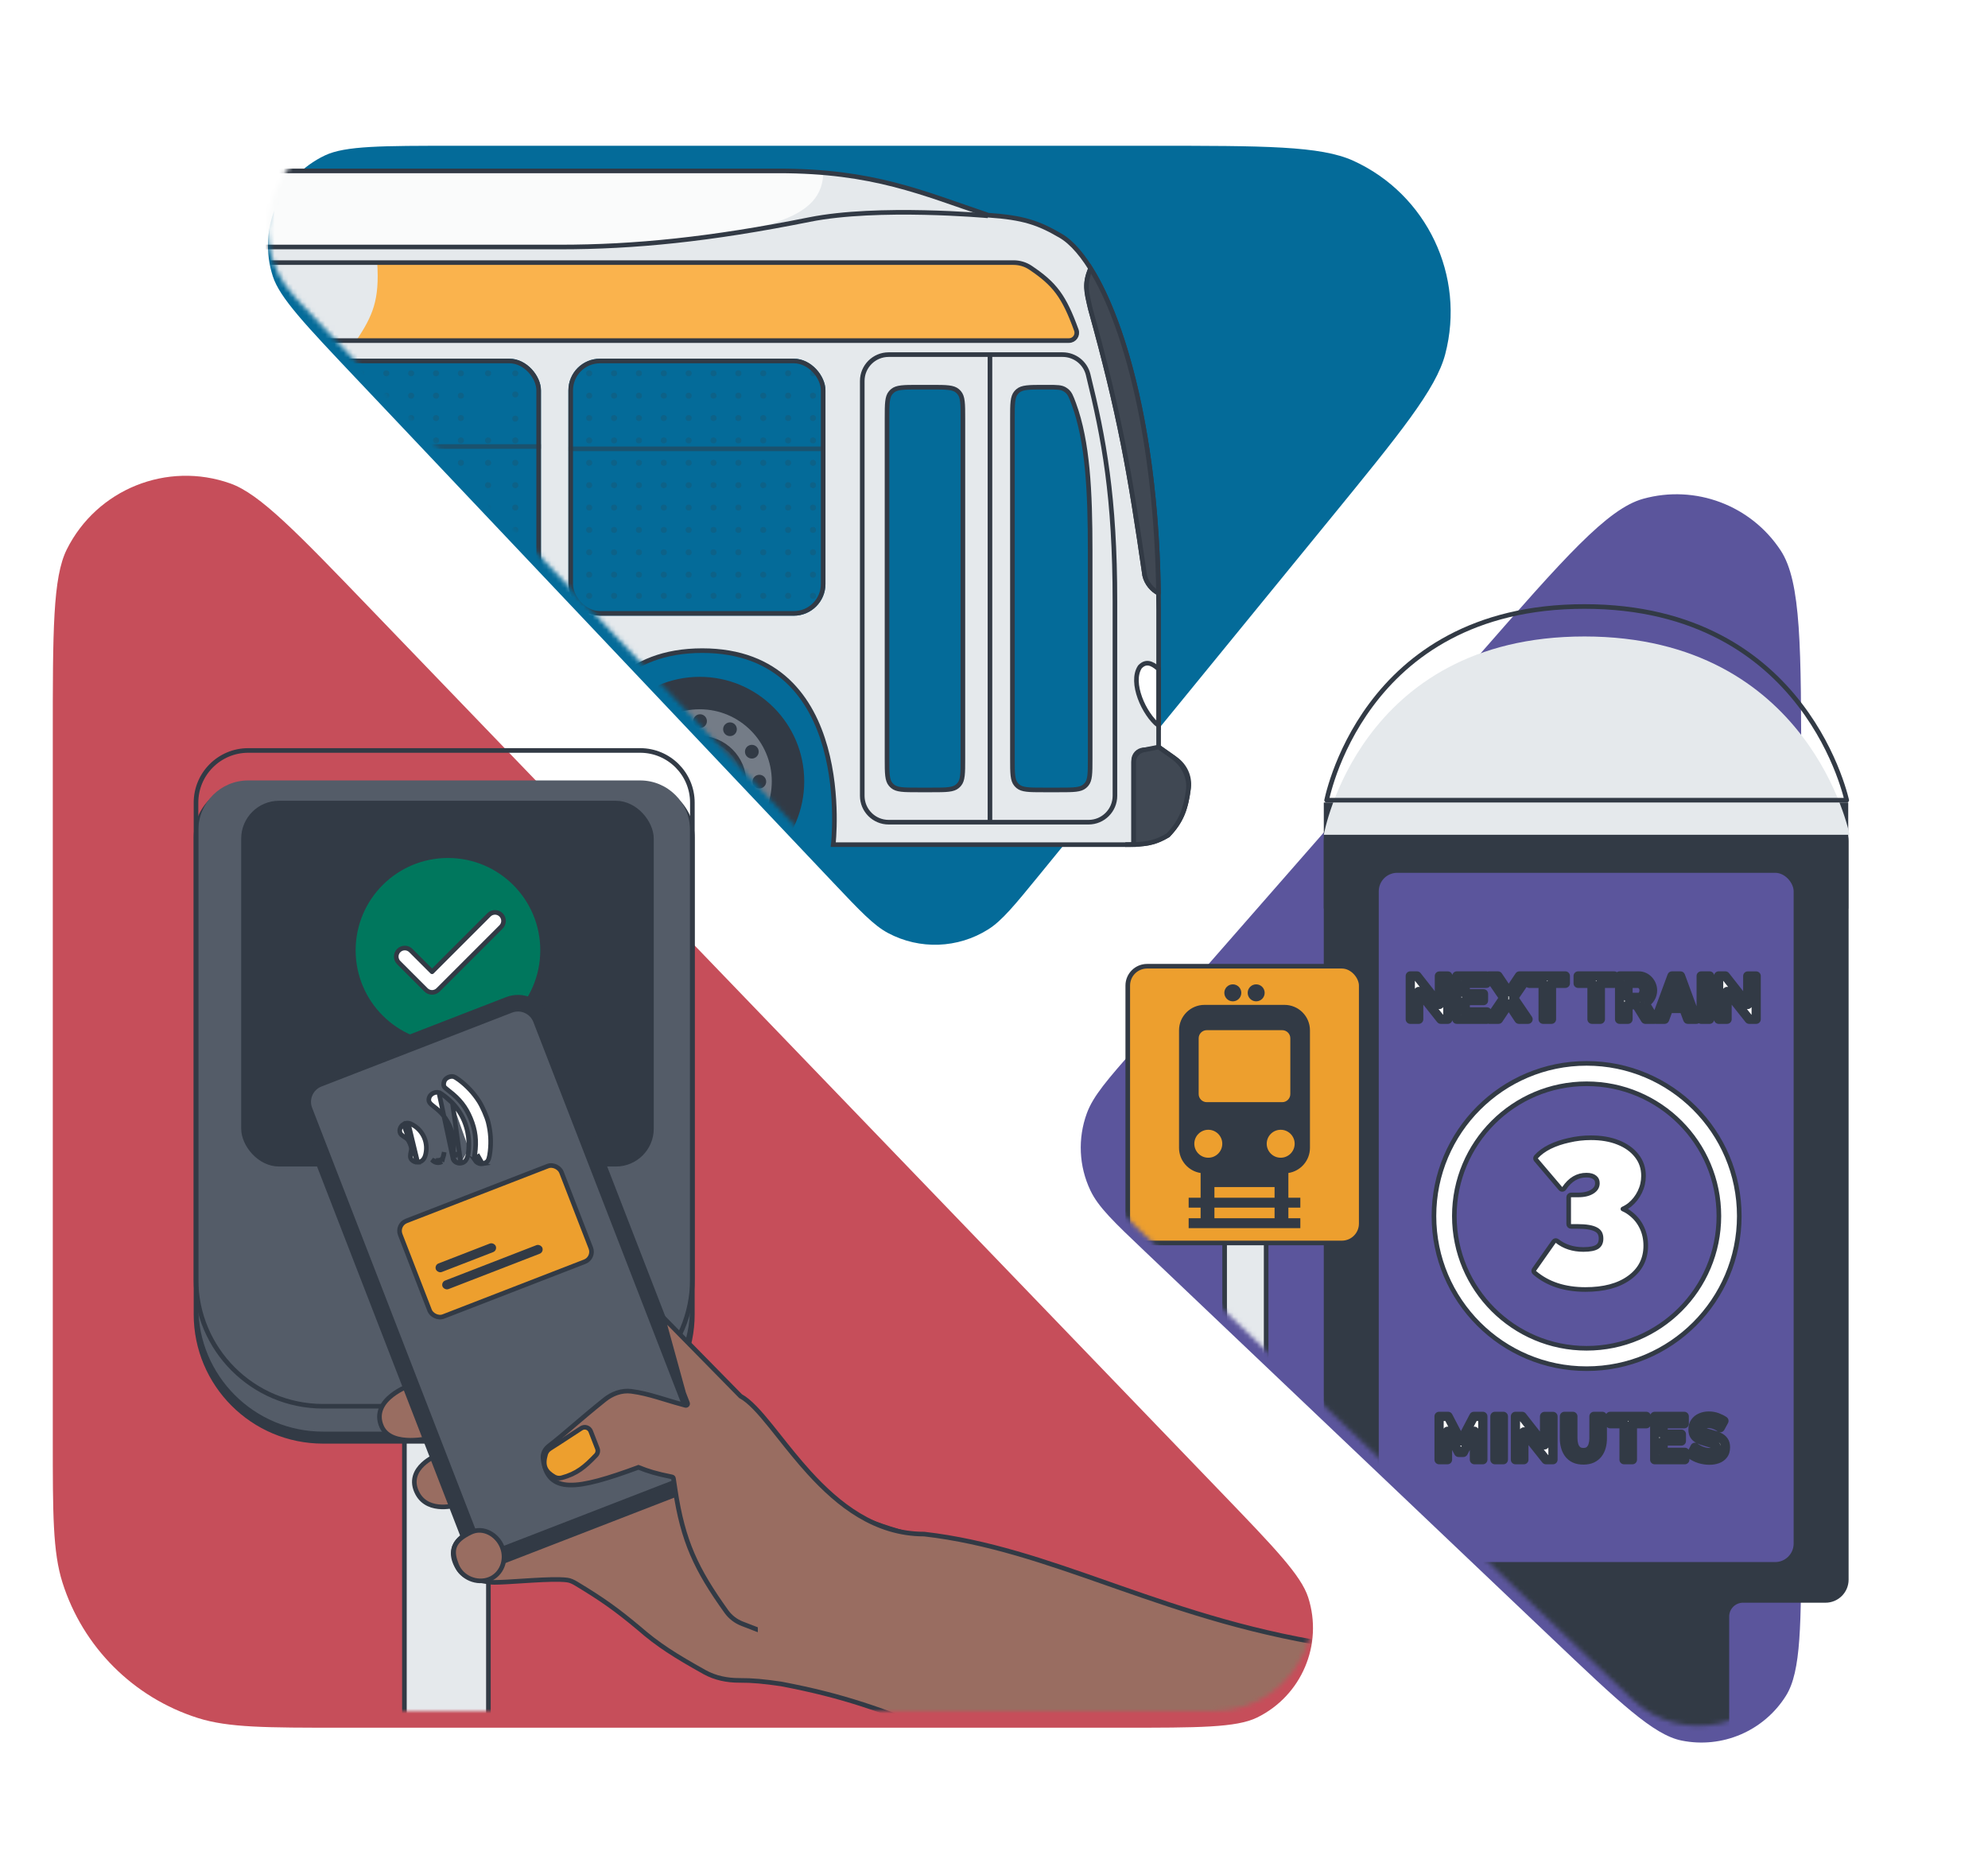 <svg width="431" height="403" viewBox="0 0 431 403" fill="none" xmlns="http://www.w3.org/2000/svg">
<g filter="url(#filter0_d)">
<path d="M11.444 156.31C11.444 133.17 11.444 121.6 14.483 115.515C20.994 102.476 36.209 96.342 49.943 101.22C56.353 103.496 64.377 111.831 80.426 128.501L87.052 135.384L124.856 174.653L162.66 213.923L264.849 320.07C276.339 332.006 282.085 337.974 283.618 342.751C286.901 352.977 282.185 364.063 272.541 368.791C268.036 370.999 259.752 370.999 243.184 370.999H74.094C57.737 370.999 49.558 370.999 42.925 368.901C28.93 364.475 17.967 353.512 13.541 339.518C11.444 332.884 11.444 324.706 11.444 308.349V156.31Z" fill="#C64E5A"/>
</g>
<mask id="mask0" mask-type="alpha" maskUnits="userSpaceOnUse" x="11" y="88" width="274" height="283">
<path d="M11.444 110.514C11.444 91.04 35.158 81.48 48.664 95.509L83.352 131.541C85.782 134.065 88.789 135.962 92.115 137.067L147.849 155.59C156.693 158.529 162.66 166.801 162.66 176.12V205.201C162.66 210.797 164.828 216.174 168.709 220.206L278.605 334.36C291.836 348.103 282.096 370.999 263.019 370.999H33.078C21.13 370.999 11.444 361.313 11.444 349.364V110.514Z" fill="#C4C4C4"/>
</mask>
<g mask="url(#mask0)">
<rect x="87.676" y="198.293" width="18.209" height="212.225" fill="#E5E9EC" stroke="#323A45"/>
<path d="M53.811 170.32C47.561 170.32 42.494 175.387 42.494 181.637V284.966C42.494 300.178 54.825 312.509 70.037 312.509H122.563C137.775 312.509 150.106 300.178 150.106 284.966V181.637C150.106 175.387 145.039 170.32 138.789 170.32H53.811Z" fill="#323A45" stroke="#323A45"/>
<g filter="url(#filter1_i)">
<path d="M42.994 174.034C42.994 168.059 47.837 163.216 53.812 163.216H138.79C144.764 163.216 149.607 168.059 149.607 174.034V277.363C149.607 292.298 137.499 304.406 122.564 304.406H70.038C55.102 304.406 42.994 292.298 42.994 277.363V174.034Z" fill="#545C68"/>
</g>
<path d="M53.812 162.716C47.561 162.716 42.494 167.783 42.494 174.034V277.363C42.494 292.574 54.826 304.906 70.038 304.906H122.564C137.775 304.906 150.107 292.574 150.107 277.363V174.034C150.107 167.783 145.04 162.716 138.79 162.716H53.812Z" stroke="#323A45"/>
<rect x="52.791" y="174.122" width="88.444" height="78.305" rx="7.712" fill="#323A45" stroke="#323A45"/>
<circle cx="97.119" cy="206.041" r="20.514" fill="#00775D" stroke="#323A45"/>
<path d="M108.624 200.983C109.348 200.26 109.348 199.087 108.624 198.364C107.901 197.64 106.728 197.64 106.005 198.364L93.669 210.7L89.066 206.096C88.342 205.373 87.17 205.373 86.446 206.096C85.723 206.82 85.723 207.992 86.446 208.716L92.359 214.629C92.707 214.976 93.178 215.171 93.669 215.171C94.16 215.171 94.631 214.976 94.979 214.629L108.624 200.983Z" fill="white" stroke="#323A45" stroke-linecap="round" stroke-linejoin="round"/>
<path d="M98.076 326.528C98.286 326.488 98.47 326.447 98.62 326.41L101.046 332.669C100.941 332.725 100.821 332.792 100.692 332.871C100.244 333.147 99.667 333.576 99.186 334.181C98.702 334.792 98.312 335.587 98.258 336.578C98.205 337.568 98.49 338.705 99.271 339.995C100.506 342.034 102.592 342.418 104.673 342.801C104.779 342.82 104.884 342.84 104.99 342.859C105.703 342.992 106.445 343.1 107.207 343.094C108.725 343.083 110.804 342.948 112.986 342.806C113.754 342.757 114.534 342.706 115.307 342.66C118.309 342.479 121.194 342.364 122.944 342.581C123.635 342.666 124.287 342.983 124.96 343.389C130.669 346.831 133.764 349.057 138.524 353.036C142.588 356.596 146.359 358.992 152.75 362.551C155.06 363.837 157.684 364.356 160.29 364.343C163.165 364.329 165.651 364.573 169.367 365.116C183.258 367.764 190.999 370.698 204.865 376.185L205.265 376.343L205.481 375.971L225.746 341.086L226.078 340.515L225.438 340.351C198.085 333.32 190.375 330.947 185.382 328.561C181.743 326.808 179.982 325.882 178.625 324.601C172.294 316.241 169.269 312.488 164.339 307.02L164.339 307.02L164.331 307.012C155.248 297.38 150.845 293.33 143.383 286.982L143.331 286.938L143.27 286.91L123.295 277.582L123.039 277.462L122.804 277.62L88.989 300.315C88.977 300.32 88.963 300.325 88.947 300.331C88.882 300.355 88.788 300.39 88.671 300.437C88.436 300.531 88.105 300.671 87.716 300.856C86.941 301.225 85.925 301.779 84.982 302.515C84.043 303.249 83.145 304.187 82.652 305.335C82.15 306.503 82.084 307.853 82.759 309.344C83.302 310.541 84.29 311.274 85.41 311.704C86.522 312.131 87.789 312.27 88.961 312.277C90.138 312.283 91.248 312.154 92.061 312.026C92.436 311.966 92.749 311.906 92.98 311.859L94.449 315.651C94.278 315.732 94.066 315.837 93.828 315.967C93.209 316.305 92.403 316.815 91.677 317.497C90.953 318.177 90.285 319.052 89.988 320.123C89.687 321.209 89.782 322.445 90.501 323.803C91.708 326.083 93.926 326.678 95.734 326.728C96.642 326.753 97.474 326.643 98.076 326.528Z" fill="#996D61" stroke="#323A45"/>
<path d="M65.988 240.845C64.915 238.078 66.289 234.965 69.056 233.893L110.362 217.881C113.129 216.809 116.241 218.182 117.314 220.949L153.46 314.2C154.533 316.967 153.159 320.08 150.392 321.152L109.086 337.164C106.319 338.236 103.207 336.863 102.134 334.096L65.988 240.845Z" fill="#545C68"/>
<path fill-rule="evenodd" clip-rule="evenodd" d="M64.308 241.496C62.875 237.801 64.71 233.645 68.404 232.213L109.711 216.201C113.405 214.769 117.562 216.603 118.994 220.298L155.14 313.549C156.573 317.244 154.738 321.4 151.044 322.832L109.737 338.844C106.043 340.276 101.886 338.442 100.454 334.747L64.308 241.496ZM69.707 235.573C67.868 236.286 66.955 238.354 67.668 240.193L103.814 333.444C104.527 335.284 106.596 336.196 108.435 335.484L149.741 319.472C151.58 318.759 152.493 316.691 151.78 314.851L115.634 221.601C114.921 219.761 112.852 218.848 111.013 219.561L69.707 235.573Z" fill="#323A45"/>
<path fill-rule="evenodd" clip-rule="evenodd" d="M69.565 232.729L109.201 217.365C112.893 215.934 117.046 217.767 118.478 221.459L153.977 313.04C155.408 316.732 153.575 320.885 149.883 322.316L110.247 337.68C106.555 339.111 102.402 337.278 100.97 333.586L65.471 242.005C64.04 238.313 65.873 234.16 69.565 232.729ZM69.891 233.569C66.662 234.82 65.06 238.452 66.311 241.68L101.81 333.261C103.062 336.489 106.693 338.091 109.921 336.84L149.557 321.476C152.785 320.225 154.388 316.593 153.137 313.365L117.638 221.784C116.386 218.556 112.755 216.954 109.527 218.205L69.891 233.569Z" fill="#323A45"/>
<path d="M104.595 252.334L104.595 252.334C104.301 252.379 103.997 252.32 103.744 252.214C103.491 252.109 103.234 251.934 103.063 251.69L104.595 252.334ZM104.595 252.334C104.7 252.318 104.807 252.293 104.9 252.265C104.969 252.244 105.104 252.199 105.21 252.119L105.212 252.117L105.212 252.117C105.212 252.117 105.212 252.117 105.213 252.117L105.216 252.114L105.228 252.107C105.237 252.1 105.248 252.094 105.26 252.087C105.272 252.08 105.284 252.073 105.293 252.068C105.298 252.066 105.302 252.064 105.305 252.063C105.307 252.061 105.309 252.061 105.309 252.061C105.678 251.906 105.86 251.535 105.97 251.194C106.09 250.826 106.178 250.322 106.253 249.678C106.506 247.507 106.373 245.452 105.841 243.314L105.841 243.314C105.546 242.129 104.566 239.902 103.853 238.788C102.711 237.003 101.255 235.439 99.553 234.169L99.553 234.169C99.335 234.006 99.103 233.848 98.903 233.723C98.804 233.661 98.709 233.604 98.625 233.559C98.551 233.52 98.454 233.471 98.362 233.444L98.362 233.444C98.031 233.347 97.664 233.401 97.366 233.505C97.064 233.61 96.748 233.797 96.532 234.063L96.532 234.063C96.366 234.27 96.264 234.532 96.217 234.77C96.172 234.999 96.16 235.292 96.267 235.547C96.305 235.639 96.367 235.707 96.382 235.724C96.383 235.725 96.384 235.726 96.384 235.726C96.412 235.757 96.443 235.789 96.474 235.819C96.536 235.879 96.617 235.951 96.708 236.029C96.892 236.187 97.133 236.383 97.391 236.581C99.674 238.342 100.99 240.028 102.018 242.489C103.083 245.037 103.364 247.374 102.945 250.239L103.44 250.312M104.595 252.334L103.44 250.312M103.44 250.312L102.945 250.239M103.44 250.312L102.945 250.239M98.163 250.973L98.163 250.973C98.159 250.874 98.176 250.667 98.195 250.462C98.216 250.236 98.247 249.955 98.281 249.673L98.281 249.673C98.559 247.409 98.173 245.286 97.17 243.473C96.334 241.965 95.603 241.12 94.155 240C93.903 239.805 93.696 239.64 93.534 239.496C93.375 239.353 93.233 239.208 93.132 239.048C93.022 238.874 92.964 238.69 92.962 238.487C92.96 238.304 93.004 238.131 93.049 237.984L93.049 237.984C93.179 237.549 93.536 237.229 93.893 237.045C94.254 236.86 94.719 236.76 95.152 236.881L98.163 250.973ZM98.163 250.973C98.183 251.416 98.466 251.756 98.774 251.955M98.163 250.973L98.774 251.955M95.027 252.109L95.027 252.109C94.526 252.121 93.973 251.894 93.668 251.489L95.027 252.109ZM95.027 252.109C95.271 252.102 95.599 252.013 95.812 251.893M95.027 252.109L95.014 251.609C95.177 251.605 95.426 251.536 95.567 251.457M95.567 251.457L95.812 251.893M95.567 251.457C96.028 251.197 96.175 250.873 96.306 249.824L95.812 251.893M95.567 251.457L95.812 251.893C95.812 251.893 95.812 251.893 95.812 251.893M90.545 252.015L90.545 252.015C90.302 252.028 90.052 251.964 89.846 251.876C89.64 251.788 89.42 251.653 89.261 251.47L89.261 251.47C89.086 251.269 88.983 251.042 88.964 250.747C88.947 250.49 88.997 250.194 89.073 249.849C89.167 249.431 89.193 249.168 89.169 248.922C89.144 248.672 89.064 248.402 88.885 247.974C88.706 247.546 88.57 247.299 88.41 247.106C88.252 246.915 88.047 246.75 87.684 246.522L87.684 246.522C87.543 246.433 87.397 246.333 87.275 246.242C87.165 246.16 87.037 246.058 86.958 245.97L86.957 245.97C86.641 245.615 86.613 245.143 86.721 244.761C86.829 244.373 87.091 244.001 87.472 243.764L90.545 252.015ZM90.545 252.015C90.976 251.992 91.358 251.825 91.658 251.519C91.949 251.222 92.139 250.821 92.256 250.362C92.894 247.848 91.814 245.268 89.576 243.941C89.202 243.718 88.848 243.559 88.493 243.518M90.545 252.015L88.493 243.518M102.945 250.239C102.893 250.597 102.86 250.865 102.866 251.074M102.945 250.239L102.866 251.074M102.866 251.074C102.874 251.325 102.937 251.511 103.062 251.689L102.866 251.074ZM98.774 251.955C99.087 252.159 99.497 252.268 99.909 252.206M98.774 251.955L99.909 252.206M99.909 252.206C100.181 252.164 100.44 252.072 100.668 251.901C100.896 251.731 101.066 251.505 101.195 251.237C101.442 250.722 101.559 249.999 101.618 249.066M99.909 252.206L98.089 239.153M101.618 249.066C101.857 245.314 100.619 241.826 98.089 239.153M101.618 249.066L101.119 249.034L101.618 249.066ZM98.089 239.153C97.698 238.741 97.097 238.217 96.551 237.787M98.089 239.153L96.551 237.787M96.551 237.787C96.276 237.57 96.008 237.371 95.78 237.218M96.551 237.787L95.78 237.218M95.78 237.218C95.666 237.141 95.558 237.072 95.46 237.018M95.78 237.218L95.46 237.018M95.46 237.018C95.371 236.968 95.261 236.911 95.152 236.881L95.46 237.018ZM88.493 243.518C88.112 243.474 87.781 243.572 87.472 243.764L88.493 243.518ZM98.663 250.95C98.658 250.838 98.71 250.291 98.778 249.734L98.663 250.95Z" fill="white" stroke="#323A45"/>
<rect x="85.943" y="265.557" width="37.477" height="22.223" rx="2.291" transform="rotate(-21.188 85.943 265.557)" fill="#ED9F2E" stroke="#323A45"/>
<rect x="94.139" y="274.299" width="13.928" height="1.99" rx="0.995" transform="rotate(-21.188 94.139 274.299)" fill="#323A45"/>
<rect x="95.578" y="278.009" width="23.213" height="1.99" rx="0.995" transform="rotate(-21.188 95.578 278.009)" fill="#323A45"/>
<path fill-rule="evenodd" clip-rule="evenodd" d="M69.565 232.729L109.201 217.365C112.893 215.934 117.046 217.767 118.478 221.459L153.977 313.04C155.408 316.732 153.575 320.885 149.883 322.316L110.247 337.68C106.555 339.111 102.402 337.278 100.97 333.586L65.471 242.005C64.04 238.313 65.873 234.16 69.565 232.729ZM69.891 233.569C66.662 234.82 65.06 238.452 66.311 241.68L101.81 333.261C103.062 336.489 106.693 338.091 109.921 336.84L149.557 321.476C152.785 320.225 154.388 316.593 153.137 313.365L117.638 221.784C116.386 218.556 112.755 216.954 109.527 218.205L69.891 233.569Z" fill="#323A45"/>
<path fill-rule="evenodd" clip-rule="evenodd" d="M65.568 241.008C64.405 238.009 65.894 234.635 68.893 233.473L110.199 217.461C113.198 216.299 116.571 217.788 117.734 220.787L153.88 314.037C155.043 317.036 153.554 320.41 150.555 321.572L109.249 337.584C106.25 338.746 102.877 337.257 101.714 334.258L65.568 241.008ZM69.218 234.313C66.683 235.295 65.425 238.147 66.408 240.682L102.554 333.933C103.537 336.468 106.388 337.726 108.923 336.744L150.23 320.732C152.765 319.75 154.023 316.898 153.04 314.363L116.894 221.112C115.911 218.577 113.06 217.319 110.525 218.301L69.218 234.313Z" fill="#323A45"/>
<path d="M148.209 302.029L148.216 302.053L148.225 302.077L149.052 304.209C149.168 304.51 148.902 304.793 148.612 304.717C147.065 304.314 145.657 303.886 144.305 303.476C143.708 303.295 143.123 303.117 142.542 302.946C140.652 302.391 138.824 301.915 136.879 301.666C134.76 301.395 132.706 302.185 131.092 303.481C128.253 305.76 126.109 307.588 124.227 309.193L124.204 309.213C122.331 310.81 120.723 312.182 118.94 313.565C118.132 314.191 117.609 315.192 117.734 316.267C117.949 318.103 118.483 319.526 119.454 320.499C120.433 321.48 121.785 321.934 123.479 321.985C125.165 322.035 127.238 321.687 129.726 321.019C132.176 320.363 135.058 319.388 138.416 318.148C140.601 319.016 142.206 319.521 145.687 320.221C145.854 320.255 145.981 320.388 146.006 320.552L146.372 322.949C146.372 322.95 146.372 322.95 146.372 322.95C147.214 328.569 148.349 332.901 150.102 336.979C151.853 341.055 154.213 344.858 157.482 349.422C158.344 350.625 159.545 351.538 160.92 352.068L201.052 367.54L201.061 367.543L201.069 367.546L269.088 390.97L269.448 391.094L269.663 390.78L292.186 357.897L292.643 357.229L291.841 357.119C272.486 354.469 256.873 349.191 242.472 344.148C241.744 343.893 241.018 343.639 240.296 343.385C226.741 338.63 214.137 334.208 200.389 332.624L200.36 332.621L200.331 332.621C189.738 332.621 181.756 326.266 175.42 319.299C173.037 316.679 170.905 313.994 168.956 311.539C168.313 310.729 167.69 309.944 167.084 309.195C165.868 307.69 164.721 306.329 163.633 305.214C162.574 304.127 161.548 303.251 160.545 302.705L145.014 286.893L143.664 285.518L144.175 287.376L148.209 302.029Z" fill="#996D61" stroke="#323A45"/>
<path d="M164.295 345.452L207.538 345.452L239.521 387.794L164.295 359.866L164.295 345.452Z" fill="#996D61"/>
<path d="M121.787 320.414C125.048 319.527 126.769 318.089 129.219 315.523C129.593 315.133 129.704 314.561 129.51 314.059L128.071 310.349C127.753 309.528 126.761 309.202 126.019 309.68C125.05 310.304 124.233 310.841 123.422 311.373C122.185 312.185 120.961 312.989 119.229 314.083C118.795 314.357 118.442 314.78 118.29 315.301C117.941 316.499 117.886 317.457 118.229 318.276C118.57 319.092 119.264 319.666 120.155 320.197C120.649 320.491 121.24 320.563 121.787 320.414Z" fill="#ED9F2E" stroke="#323A45"/>
<path d="M106.069 342.427C108.747 341.389 109.966 338.252 108.886 335.464C107.819 332.713 104.725 330.966 102.077 332.234C100.092 333.184 98.958 334.174 98.534 335.395C98.112 336.608 98.445 337.903 98.987 339.301C100.084 342.131 103.432 343.449 106.069 342.427Z" fill="#996D61" stroke="#323A45"/>
</g>
<g filter="url(#filter2_d)">
<path d="M77.138 78.376C66.159 66.772 60.669 60.97 59.16 56.344C55.783 45.993 60.625 34.745 70.465 30.083C74.862 28 82.85 28 98.825 28H249.564C274.048 28 286.29 28 293.428 31.261C309.371 38.545 317.766 56.24 313.324 73.196C311.335 80.787 303.592 90.269 288.105 109.233L225.377 186.047C219.949 192.694 217.235 196.017 214.257 197.898C207.681 202.05 199.382 202.353 192.52 198.691C189.413 197.033 186.464 193.916 180.566 187.683L77.138 78.376Z" fill="#046B99"/>
</g>
<mask id="mask1" mask-type="alpha" maskUnits="userSpaceOnUse" x="58" y="28" width="283" height="181">
<path d="M64.013 64.504C50.963 50.712 60.74 28 79.728 28H319.065C335.237 28 345.692 45.096 338.324 59.492L279.968 173.505C277.703 177.929 273.986 181.438 269.439 183.443L217.86 206.189C209.49 209.88 199.703 207.908 193.416 201.263L64.013 64.504Z" fill="#C4C4C4"/>
</mask>
<g mask="url(#mask1)">
<path d="M24.903 118.275H245.64V135.961V177.226H190.456V135.961H135.272H24.903V118.275Z" fill="#8FC1BF"/>
<path d="M123.568 183.137H1.978L41.272 37.055H168.813C189.305 37.055 199.856 41.789 214.261 46.658C221.899 47.182 225.144 48.314 229.951 51.122C239.758 56.85 251.187 86.898 251.187 132.143V161.969L254.867 164.566C256.86 165.973 257.996 168.338 257.696 170.759C257.156 175.129 256.233 177.978 253.216 181.108C250.376 182.799 248.414 183.137 243.951 183.137H180.648C180.648 183.137 185.586 141.071 152.244 141.071C118.902 141.071 123.568 183.137 123.568 183.137Z" fill="#E5E9EC"/>
<path d="M22.938 158.886H117.259C114.749 167.84 113.804 172.955 113.984 182.466H22.938V158.886Z" fill="#FAB34D"/>
<path opacity="0.8" d="M49.794 37.055H178.502C178.534 47.489 167.184 50.965 129.049 53.43H49.794V37.055Z" fill="white"/>
<rect x="35.58" y="77.769" width="81.698" height="55.728" rx="6.863" fill="#046B99"/>
<g opacity="0.2">
<circle cx="62.187" cy="80.94" r="0.655" fill="#323A45"/>
<circle cx="62.187" cy="85.792" r="0.655" fill="#323A45"/>
<circle cx="62.187" cy="90.643" r="0.655" fill="#323A45"/>
<circle cx="62.187" cy="95.495" r="0.655" fill="#323A45"/>
<circle cx="62.187" cy="100.347" r="0.655" fill="#323A45"/>
<circle cx="62.187" cy="105.198" r="0.655" fill="#323A45"/>
<circle cx="62.187" cy="110.05" r="0.655" fill="#323A45"/>
<circle cx="62.187" cy="114.902" r="0.655" fill="#323A45"/>
<circle cx="62.187" cy="119.754" r="0.655" fill="#323A45"/>
<circle cx="62.187" cy="124.605" r="0.655" fill="#323A45"/>
<circle cx="62.187" cy="129.19" r="0.655" fill="#323A45"/>
<circle cx="67.577" cy="80.94" r="0.655" fill="#323A45"/>
<circle cx="67.577" cy="85.792" r="0.655" fill="#323A45"/>
<circle cx="67.577" cy="90.643" r="0.655" fill="#323A45"/>
<circle cx="67.577" cy="95.495" r="0.655" fill="#323A45"/>
<circle cx="67.577" cy="100.347" r="0.655" fill="#323A45"/>
<circle cx="67.577" cy="105.198" r="0.655" fill="#323A45"/>
<circle cx="67.577" cy="110.05" r="0.655" fill="#323A45"/>
<circle cx="67.577" cy="114.902" r="0.655" fill="#323A45"/>
<circle cx="67.577" cy="119.754" r="0.655" fill="#323A45"/>
<circle cx="67.577" cy="124.605" r="0.655" fill="#323A45"/>
<circle cx="67.577" cy="129.19" r="0.655" fill="#323A45"/>
<circle cx="72.967" cy="80.94" r="0.655" fill="#323A45"/>
<circle cx="72.967" cy="85.792" r="0.655" fill="#323A45"/>
<circle cx="72.967" cy="90.643" r="0.655" fill="#323A45"/>
<circle cx="72.967" cy="95.495" r="0.655" fill="#323A45"/>
<circle cx="72.967" cy="100.347" r="0.655" fill="#323A45"/>
<circle cx="72.967" cy="105.198" r="0.655" fill="#323A45"/>
<circle cx="72.967" cy="110.05" r="0.655" fill="#323A45"/>
<circle cx="72.967" cy="114.902" r="0.655" fill="#323A45"/>
<circle cx="72.967" cy="119.754" r="0.655" fill="#323A45"/>
<circle cx="72.967" cy="124.605" r="0.655" fill="#323A45"/>
<circle cx="72.967" cy="129.19" r="0.655" fill="#323A45"/>
<circle cx="78.358" cy="80.94" r="0.655" fill="#323A45"/>
<circle cx="78.358" cy="85.792" r="0.655" fill="#323A45"/>
<circle cx="78.358" cy="90.643" r="0.655" fill="#323A45"/>
<circle cx="78.358" cy="95.495" r="0.655" fill="#323A45"/>
<circle cx="78.358" cy="100.347" r="0.655" fill="#323A45"/>
<circle cx="78.358" cy="105.198" r="0.655" fill="#323A45"/>
<circle cx="78.358" cy="110.05" r="0.655" fill="#323A45"/>
<circle cx="78.358" cy="114.902" r="0.655" fill="#323A45"/>
<circle cx="78.358" cy="119.754" r="0.655" fill="#323A45"/>
<circle cx="78.358" cy="124.605" r="0.655" fill="#323A45"/>
<circle cx="78.36" cy="129.19" r="0.655" fill="#323A45"/>
<circle cx="83.75" cy="80.94" r="0.655" fill="#323A45"/>
<circle cx="83.75" cy="85.792" r="0.655" fill="#323A45"/>
<circle cx="83.75" cy="90.643" r="0.655" fill="#323A45"/>
<circle cx="83.75" cy="95.495" r="0.655" fill="#323A45"/>
<circle cx="83.75" cy="100.347" r="0.655" fill="#323A45"/>
<circle cx="83.75" cy="105.198" r="0.655" fill="#323A45"/>
<circle cx="83.75" cy="110.05" r="0.655" fill="#323A45"/>
<circle cx="83.75" cy="114.902" r="0.655" fill="#323A45"/>
<circle cx="83.75" cy="119.754" r="0.655" fill="#323A45"/>
<circle cx="83.75" cy="124.605" r="0.655" fill="#323A45"/>
<circle cx="83.748" cy="129.19" r="0.655" fill="#323A45"/>
<circle cx="89.14" cy="80.94" r="0.655" fill="#323A45"/>
<circle cx="89.14" cy="85.792" r="0.655" fill="#323A45"/>
<circle cx="89.14" cy="90.643" r="0.655" fill="#323A45"/>
<circle cx="89.14" cy="95.495" r="0.655" fill="#323A45"/>
<circle cx="89.14" cy="100.347" r="0.655" fill="#323A45"/>
<circle cx="89.14" cy="105.198" r="0.655" fill="#323A45"/>
<circle cx="89.14" cy="110.05" r="0.655" fill="#323A45"/>
<circle cx="89.14" cy="114.902" r="0.655" fill="#323A45"/>
<circle cx="89.14" cy="119.754" r="0.655" fill="#323A45"/>
<circle cx="89.14" cy="124.605" r="0.655" fill="#323A45"/>
<circle cx="89.14" cy="129.19" r="0.655" fill="#323A45"/>
<circle cx="94.531" cy="80.94" r="0.655" fill="#323A45"/>
<circle cx="94.531" cy="85.792" r="0.655" fill="#323A45"/>
<circle cx="94.531" cy="90.643" r="0.655" fill="#323A45"/>
<circle cx="94.531" cy="95.495" r="0.655" fill="#323A45"/>
<circle cx="94.531" cy="100.347" r="0.655" fill="#323A45"/>
<circle cx="94.531" cy="105.198" r="0.655" fill="#323A45"/>
<circle cx="94.531" cy="110.05" r="0.655" fill="#323A45"/>
<circle cx="94.531" cy="114.902" r="0.655" fill="#323A45"/>
<circle cx="94.531" cy="119.754" r="0.655" fill="#323A45"/>
<circle cx="94.531" cy="124.605" r="0.655" fill="#323A45"/>
<circle cx="94.531" cy="129.19" r="0.655" fill="#323A45"/>
<circle cx="99.921" cy="80.94" r="0.655" fill="#323A45"/>
<circle cx="105.817" cy="80.94" r="0.655" fill="#323A45"/>
<circle cx="111.712" cy="80.94" r="0.655" fill="#323A45"/>
<circle cx="111.712" cy="85.525" r="0.655" fill="#323A45"/>
<circle cx="111.712" cy="90.765" r="0.655" fill="#323A45"/>
<circle cx="99.921" cy="85.792" r="0.655" fill="#323A45"/>
<circle cx="99.921" cy="90.643" r="0.655" fill="#323A45"/>
<circle cx="99.921" cy="95.495" r="0.655" fill="#323A45"/>
<circle cx="105.817" cy="95.495" r="0.655" fill="#323A45"/>
<circle cx="111.712" cy="95.495" r="0.655" fill="#323A45"/>
<circle cx="99.921" cy="100.347" r="0.655" fill="#323A45"/>
<circle cx="105.817" cy="100.347" r="0.655" fill="#323A45"/>
<circle cx="111.712" cy="100.347" r="0.655" fill="#323A45"/>
<circle cx="99.921" cy="105.198" r="0.655" fill="#323A45"/>
<circle cx="105.817" cy="105.198" r="0.655" fill="#323A45"/>
<circle cx="111.712" cy="105.198" r="0.655" fill="#323A45"/>
<circle cx="99.921" cy="110.05" r="0.655" fill="#323A45"/>
<circle cx="105.817" cy="110.05" r="0.655" fill="#323A45"/>
<circle cx="111.712" cy="110.05" r="0.655" fill="#323A45"/>
<circle cx="99.921" cy="114.902" r="0.655" fill="#323A45"/>
<circle cx="105.817" cy="114.902" r="0.655" fill="#323A45"/>
<circle cx="111.712" cy="114.902" r="0.655" fill="#323A45"/>
<circle cx="99.921" cy="119.754" r="0.655" fill="#323A45"/>
<circle cx="105.817" cy="119.754" r="0.655" fill="#323A45"/>
<circle cx="111.712" cy="119.754" r="0.655" fill="#323A45"/>
<circle cx="99.921" cy="124.605" r="0.655" fill="#323A45"/>
<circle cx="99.921" cy="129.19" r="0.655" fill="#323A45"/>
<circle cx="105.817" cy="124.605" r="0.655" fill="#323A45"/>
<circle cx="105.817" cy="129.19" r="0.655" fill="#323A45"/>
<circle cx="111.712" cy="124.605" r="0.655" fill="#323A45"/>
<circle cx="111.712" cy="129.19" r="0.655" fill="#323A45"/>
</g>
<rect x="123.23" y="77.769" width="55.728" height="55.728" rx="6.863" fill="#046B99"/>
<mask id="mask2" mask-type="alpha" maskUnits="userSpaceOnUse" x="123" y="77" width="56" height="57">
<rect x="123.23" y="77.769" width="55.728" height="55.728" rx="6.863" fill="#DCF4F3"/>
</mask>
<g mask="url(#mask2)">
<g opacity="0.2">
<circle cx="127.739" cy="80.94" r="0.655" fill="#323A45"/>
<circle cx="127.739" cy="85.792" r="0.655" fill="#323A45"/>
<circle cx="127.739" cy="90.643" r="0.655" fill="#323A45"/>
<circle cx="127.739" cy="95.495" r="0.655" fill="#323A45"/>
<circle cx="127.739" cy="100.347" r="0.655" fill="#323A45"/>
<circle cx="127.739" cy="105.198" r="0.655" fill="#323A45"/>
<circle cx="127.739" cy="110.05" r="0.655" fill="#323A45"/>
<circle cx="127.739" cy="114.902" r="0.655" fill="#323A45"/>
<circle cx="127.739" cy="119.754" r="0.655" fill="#323A45"/>
<circle cx="127.739" cy="124.605" r="0.655" fill="#323A45"/>
<circle cx="127.739" cy="129.19" r="0.655" fill="#323A45"/>
<circle cx="133.129" cy="80.94" r="0.655" fill="#323A45"/>
<circle cx="133.129" cy="85.792" r="0.655" fill="#323A45"/>
<circle cx="133.129" cy="90.643" r="0.655" fill="#323A45"/>
<circle cx="133.129" cy="95.495" r="0.655" fill="#323A45"/>
<circle cx="133.129" cy="100.347" r="0.655" fill="#323A45"/>
<circle cx="133.129" cy="105.198" r="0.655" fill="#323A45"/>
<circle cx="133.129" cy="110.05" r="0.655" fill="#323A45"/>
<circle cx="133.129" cy="114.902" r="0.655" fill="#323A45"/>
<circle cx="133.129" cy="119.754" r="0.655" fill="#323A45"/>
<circle cx="133.129" cy="124.605" r="0.655" fill="#323A45"/>
<circle cx="133.129" cy="129.19" r="0.655" fill="#323A45"/>
<circle cx="138.52" cy="80.94" r="0.655" fill="#323A45"/>
<circle cx="138.52" cy="85.792" r="0.655" fill="#323A45"/>
<circle cx="138.52" cy="90.643" r="0.655" fill="#323A45"/>
<circle cx="138.52" cy="95.495" r="0.655" fill="#323A45"/>
<circle cx="138.52" cy="100.347" r="0.655" fill="#323A45"/>
<circle cx="138.52" cy="105.198" r="0.655" fill="#323A45"/>
<circle cx="138.52" cy="110.05" r="0.655" fill="#323A45"/>
<circle cx="138.52" cy="114.902" r="0.655" fill="#323A45"/>
<circle cx="138.52" cy="119.754" r="0.655" fill="#323A45"/>
<circle cx="138.52" cy="124.605" r="0.655" fill="#323A45"/>
<circle cx="138.522" cy="129.19" r="0.655" fill="#323A45"/>
<circle cx="143.912" cy="80.94" r="0.655" fill="#323A45"/>
<circle cx="143.912" cy="85.792" r="0.655" fill="#323A45"/>
<circle cx="143.912" cy="90.643" r="0.655" fill="#323A45"/>
<circle cx="143.912" cy="95.495" r="0.655" fill="#323A45"/>
<circle cx="143.912" cy="100.347" r="0.655" fill="#323A45"/>
<circle cx="143.912" cy="105.198" r="0.655" fill="#323A45"/>
<circle cx="143.912" cy="110.05" r="0.655" fill="#323A45"/>
<circle cx="143.912" cy="114.902" r="0.655" fill="#323A45"/>
<circle cx="143.912" cy="119.754" r="0.655" fill="#323A45"/>
<circle cx="143.912" cy="124.605" r="0.655" fill="#323A45"/>
<circle cx="143.91" cy="129.19" r="0.655" fill="#323A45"/>
<circle cx="149.302" cy="80.94" r="0.655" fill="#323A45"/>
<circle cx="149.302" cy="85.792" r="0.655" fill="#323A45"/>
<circle cx="149.302" cy="90.643" r="0.655" fill="#323A45"/>
<circle cx="149.302" cy="95.495" r="0.655" fill="#323A45"/>
<circle cx="149.302" cy="100.347" r="0.655" fill="#323A45"/>
<circle cx="149.302" cy="105.198" r="0.655" fill="#323A45"/>
<circle cx="149.302" cy="110.05" r="0.655" fill="#323A45"/>
<circle cx="149.302" cy="114.902" r="0.655" fill="#323A45"/>
<circle cx="149.302" cy="119.754" r="0.655" fill="#323A45"/>
<circle cx="149.302" cy="124.605" r="0.655" fill="#323A45"/>
<circle cx="149.302" cy="129.19" r="0.655" fill="#323A45"/>
<circle cx="154.693" cy="80.94" r="0.655" fill="#323A45"/>
<circle cx="154.693" cy="85.792" r="0.655" fill="#323A45"/>
<circle cx="154.693" cy="90.643" r="0.655" fill="#323A45"/>
<circle cx="154.693" cy="95.495" r="0.655" fill="#323A45"/>
<circle cx="154.693" cy="100.347" r="0.655" fill="#323A45"/>
<circle cx="154.693" cy="105.198" r="0.655" fill="#323A45"/>
<circle cx="154.693" cy="110.05" r="0.655" fill="#323A45"/>
<circle cx="154.693" cy="114.902" r="0.655" fill="#323A45"/>
<circle cx="154.693" cy="119.754" r="0.655" fill="#323A45"/>
<circle cx="154.693" cy="124.605" r="0.655" fill="#323A45"/>
<circle cx="154.693" cy="129.19" r="0.655" fill="#323A45"/>
<circle cx="160.083" cy="80.94" r="0.655" fill="#323A45"/>
<circle cx="160.083" cy="85.792" r="0.655" fill="#323A45"/>
<circle cx="160.083" cy="90.643" r="0.655" fill="#323A45"/>
<circle cx="160.083" cy="95.495" r="0.655" fill="#323A45"/>
<circle cx="160.083" cy="100.347" r="0.655" fill="#323A45"/>
<circle cx="160.083" cy="105.198" r="0.655" fill="#323A45"/>
<circle cx="160.083" cy="110.05" r="0.655" fill="#323A45"/>
<circle cx="160.083" cy="114.902" r="0.655" fill="#323A45"/>
<circle cx="160.083" cy="119.754" r="0.655" fill="#323A45"/>
<circle cx="160.083" cy="124.605" r="0.655" fill="#323A45"/>
<circle cx="160.083" cy="129.19" r="0.655" fill="#323A45"/>
<circle cx="165.473" cy="80.94" r="0.655" fill="#323A45"/>
<circle cx="165.473" cy="85.792" r="0.655" fill="#323A45"/>
<circle cx="165.473" cy="90.643" r="0.655" fill="#323A45"/>
<circle cx="165.473" cy="95.495" r="0.655" fill="#323A45"/>
<circle cx="165.473" cy="100.347" r="0.655" fill="#323A45"/>
<circle cx="165.473" cy="105.198" r="0.655" fill="#323A45"/>
<circle cx="165.473" cy="110.05" r="0.655" fill="#323A45"/>
<circle cx="165.473" cy="114.902" r="0.655" fill="#323A45"/>
<circle cx="165.473" cy="119.754" r="0.655" fill="#323A45"/>
<circle cx="165.473" cy="124.605" r="0.655" fill="#323A45"/>
<circle cx="165.475" cy="129.19" r="0.655" fill="#323A45"/>
<circle cx="170.866" cy="80.94" r="0.655" fill="#323A45"/>
<circle cx="170.866" cy="85.792" r="0.655" fill="#323A45"/>
<circle cx="170.866" cy="90.643" r="0.655" fill="#323A45"/>
<circle cx="170.866" cy="95.495" r="0.655" fill="#323A45"/>
<circle cx="170.866" cy="100.347" r="0.655" fill="#323A45"/>
<circle cx="170.866" cy="105.198" r="0.655" fill="#323A45"/>
<circle cx="170.866" cy="110.05" r="0.655" fill="#323A45"/>
<circle cx="170.866" cy="114.902" r="0.655" fill="#323A45"/>
<circle cx="170.866" cy="119.754" r="0.655" fill="#323A45"/>
<circle cx="170.866" cy="124.605" r="0.655" fill="#323A45"/>
<circle cx="170.864" cy="129.19" r="0.655" fill="#323A45"/>
<circle cx="176.256" cy="80.94" r="0.655" fill="#323A45"/>
<circle cx="176.256" cy="85.792" r="0.655" fill="#323A45"/>
<circle cx="176.256" cy="90.643" r="0.655" fill="#323A45"/>
<circle cx="176.256" cy="95.495" r="0.655" fill="#323A45"/>
<circle cx="176.256" cy="100.347" r="0.655" fill="#323A45"/>
<circle cx="176.256" cy="105.198" r="0.655" fill="#323A45"/>
<circle cx="176.256" cy="110.05" r="0.655" fill="#323A45"/>
<circle cx="176.256" cy="114.902" r="0.655" fill="#323A45"/>
<circle cx="176.256" cy="119.754" r="0.655" fill="#323A45"/>
<circle cx="176.256" cy="124.605" r="0.655" fill="#323A45"/>
<circle cx="176.256" cy="129.19" r="0.655" fill="#323A45"/>
</g>
</g>
<path d="M8.528 183.137H123.568C123.568 183.137 118.902 141.071 152.243 141.071C185.585 141.071 180.648 183.137 180.648 183.137H243.951C248.414 183.137 250.376 182.799 253.216 181.108C256.233 177.978 257.155 175.129 257.696 170.759C257.996 168.338 256.86 165.973 254.867 164.566L251.187 161.969V132.143C251.187 86.898 239.758 56.85 229.951 51.122C225.144 48.314 221.899 47.182 214.261 46.658C199.855 41.789 189.305 37.055 168.813 37.055H37.586" stroke="#323A45"/>
<path d="M245.776 183.137V164.876C245.776 163.69 246.682 162.701 247.864 162.597L251.186 162.307" stroke="#323A45"/>
<path d="M245.777 183.112C249.014 183.008 250.796 182.549 253.217 181.108C256.067 178.152 257.048 175.446 257.603 171.472C258.003 168.615 256.638 165.815 254.281 164.152L251.188 161.969L248.247 162.564C246.849 162.687 245.777 163.857 245.777 165.259V183.112Z" fill="#404853"/>
<path d="M245.777 183.112C249.014 183.008 250.796 182.549 253.217 181.108C256.067 178.152 257.048 175.446 257.603 171.472C258.003 168.615 256.638 165.815 254.281 164.152L251.188 161.969L248.247 162.564C246.849 162.687 245.777 163.857 245.777 165.259V183.112ZM245.777 183.112V183.137L243.952 183.137C244.611 183.137 245.216 183.13 245.777 183.112Z" stroke="#323A45"/>
<path d="M247.135 144.598C248.344 143.325 249.611 143.632 251.178 145.047V157.327C248.015 154.856 244.901 147.967 247.135 144.598Z" fill="white" stroke="#323A45"/>
<rect x="123.73" y="78.269" width="54.728" height="54.728" rx="6.363" stroke="#323A45"/>
<rect x="36.082" y="78.269" width="80.698" height="54.728" rx="6.363" stroke="#323A45"/>
<line opacity="0.5" x1="35.582" y1="96.815" x2="117.28" y2="96.815" stroke="#323A45"/>
<path opacity="0.5" d="M123.255 97.315L178.51 97.315" stroke="#323A45"/>
<circle cx="151.702" cy="169.408" r="22.156" fill="#323A45" stroke="#323A45"/>
<circle cx="151.701" cy="169.408" r="15.623" fill="#747C87"/>
<circle cx="151.772" cy="156.356" r="1.488" fill="#323A45"/>
<circle cx="138.922" cy="169.476" r="1.488" fill="#323A45"/>
<circle cx="140.546" cy="162.983" r="1.488" fill="#323A45"/>
<circle cx="145.28" cy="158.114" r="1.488" fill="#323A45"/>
<circle r="1.488" transform="matrix(-1 0 0 1 164.622 169.476)" fill="#323A45"/>
<circle r="1.488" transform="matrix(-1 0 0 1 162.998 162.983)" fill="#323A45"/>
<circle r="1.488" transform="matrix(-1 0 0 1 158.263 158.114)" fill="#323A45"/>
<circle r="1.488" transform="matrix(1 0 0 -1 151.771 182.596)" fill="#323A45"/>
<circle r="1.488" transform="matrix(1 0 0 -1 140.545 175.969)" fill="#323A45"/>
<circle r="1.488" transform="matrix(1 0 0 -1 145.279 180.838)" fill="#323A45"/>
<circle cx="162.999" cy="175.969" r="1.488" transform="rotate(-180 162.999 175.969)" fill="#323A45"/>
<circle cx="158.264" cy="180.838" r="1.488" transform="rotate(-180 158.264 180.838)" fill="#323A45"/>
<circle cx="151.646" cy="169.694" r="9.653" fill="#404853" stroke="#323A45"/>
<path d="M236 178.268H192.657C189.499 178.268 186.938 175.707 186.938 172.548V82.608C186.938 79.45 189.499 76.889 192.657 76.889H230.374C232.989 76.889 235.277 78.663 235.904 81.202C239.326 95.073 241.719 107.755 241.719 130.453V172.548C241.719 175.707 239.158 178.268 236 178.268Z" stroke="#323A45"/>
<path d="M192.308 90.739C192.308 89.124 192.309 87.957 192.415 87.057C192.521 86.169 192.724 85.607 193.083 85.174C193.218 85.01 193.369 84.86 193.532 84.724C193.966 84.365 194.527 84.162 195.416 84.057C196.315 83.95 197.482 83.949 199.097 83.949H201.967C203.582 83.949 204.749 83.95 205.649 84.057C206.537 84.162 207.098 84.365 207.532 84.724C207.696 84.86 207.846 85.01 207.981 85.174C208.34 85.607 208.543 86.169 208.649 87.057C208.756 87.957 208.756 89.124 208.756 90.739V164.486C208.756 166.101 208.756 167.268 208.649 168.167C208.543 169.055 208.34 169.617 207.981 170.05C207.846 170.214 207.696 170.365 207.532 170.5C207.098 170.859 206.537 171.062 205.649 171.167C204.749 171.274 203.582 171.275 201.967 171.275H199.097C197.482 171.275 196.315 171.274 195.416 171.167C194.527 171.062 193.966 170.859 193.532 170.5C193.369 170.365 193.218 170.214 193.083 170.05C192.724 169.617 192.521 169.055 192.415 168.167C192.309 167.268 192.308 166.101 192.308 164.486V90.739Z" fill="#046B99" stroke="#323A45"/>
<path d="M219.495 90.739C219.495 89.124 219.495 87.957 219.602 87.057C219.708 86.169 219.911 85.607 220.27 85.174C220.405 85.01 220.556 84.86 220.719 84.724C221.153 84.365 221.714 84.162 222.603 84.057C223.502 83.95 224.669 83.949 226.284 83.949H227.149C229.22 83.949 230.067 83.965 230.838 84.422C230.961 84.495 231.132 84.614 231.243 84.704C231.942 85.272 232.202 85.938 232.814 87.596C235.828 95.766 236.349 106.522 236.349 119.429V164.486C236.349 166.101 236.348 167.268 236.241 168.167C236.136 169.055 235.933 169.617 235.574 170.05C235.439 170.214 235.288 170.365 235.125 170.5C234.691 170.859 234.129 171.062 233.241 171.167C232.342 171.274 231.175 171.275 229.56 171.275H226.284C224.669 171.275 223.502 171.274 222.603 171.167C221.714 171.062 221.153 170.859 220.719 170.5C220.556 170.365 220.405 170.214 220.27 170.05C219.911 169.617 219.708 169.055 219.602 168.167C219.495 167.268 219.495 166.101 219.495 164.486V90.739Z" fill="#046B99" stroke="#323A45"/>
<path d="M43.358 53.557H121.404C137.5 53.557 153.934 51.934 175.509 47.605C190.324 44.633 214.193 46.794 214.193 46.794" stroke="#323A45"/>
<path d="M219.712 56.938H81.778C82.316 65.121 80.8 68.459 77.247 73.846H231.621C232.832 73.846 233.66 72.619 233.208 71.497C229.889 63.27 228.574 61.433 223.374 58.014C222.29 57.301 221.01 56.938 219.712 56.938Z" fill="#FAB34D"/>
<path d="M42.478 56.938H219.713C221.011 56.938 222.291 57.299 223.369 58.021C228.678 61.578 230.682 64.219 233.35 71.58C233.75 72.685 232.923 73.846 231.747 73.846H37.947" stroke="#323A45"/>
<path opacity="0.5" d="M123.23 158.655L15.427 158.655" stroke="#323A45"/>
<path d="M236.402 58.223C235.049 61.605 235.496 63.129 236.402 67.015C242.735 89.805 244.937 102.4 248.169 124.772C248.575 126.53 249.86 127.95 251.213 128.627" stroke="#323A45"/>
<path d="M236.43 58.191C235.112 61.488 235.477 63.05 236.335 66.725L236.402 67.015C242.736 89.805 244.938 102.401 248.17 124.772C248.571 126.509 249.83 127.916 251.164 128.602C250.716 94.975 243.919 70.187 236.43 58.191Z" fill="#404853"/>
<path d="M236.402 67.015C242.736 89.805 244.938 102.401 248.17 124.772C248.571 126.509 249.83 127.916 251.164 128.602M236.402 67.015L236.335 66.725M236.402 67.015C236.38 66.917 236.357 66.821 236.335 66.725M251.164 128.602C250.716 94.975 243.919 70.187 236.43 58.191C235.112 61.488 235.477 63.05 236.335 66.725M251.164 128.602C251.181 128.61 251.148 128.594 251.164 128.602Z" stroke="#323A45"/>
<line x1="214.625" y1="76.822" x2="214.625" y2="178.335" stroke="#323A45"/>
</g>
<g filter="url(#filter3_d)">
<path d="M320.359 138.782C339.078 117.397 348.437 106.705 356.234 104.544C367.554 101.406 379.605 105.935 386.056 115.752C390.5 122.514 390.5 136.724 390.5 165.143V328.38C390.5 348.657 390.5 358.795 387.202 364.062C382.416 371.706 373.39 375.579 364.552 373.781C358.463 372.543 351.115 365.557 336.419 351.586L248.258 267.772C241.502 261.349 238.124 258.138 236.4 254.51C233.905 249.26 233.629 243.226 235.632 237.769C237.016 233.999 240.086 230.492 246.226 223.477L267.115 199.612L320.359 138.782Z" fill="#5B559C"/>
</g>
<mask id="mask3" mask-type="alpha" maskUnits="userSpaceOnUse" x="216" y="70" width="214" height="305">
<path d="M365.196 73.063C377.8 65.884 393.76 72.897 396.994 87.037L429.15 227.599C430.033 231.459 429.84 235.487 428.591 239.245L406.456 305.861C405.022 310.177 404.984 314.835 406.349 319.174L409.036 327.715C411.817 336.56 407.181 346.034 398.489 349.264C393.807 351.003 390.097 354.67 388.303 359.332L387.741 360.794C382.391 374.694 364.626 378.687 353.842 368.413L238.323 258.353C231.427 251.783 230.936 240.945 237.209 233.778C242.674 227.535 243.092 218.342 238.218 211.629L230.5 201L219.391 180.483C213.789 170.136 217.483 157.208 227.708 151.384L365.196 73.063Z" fill="#8A75BB"/>
</mask>
<g mask="url(#mask3)">
<rect x="287" y="174" width="12" height="23" fill="#323A45"/>
<rect width="12" height="23" transform="matrix(-1 0 0 1 400.7 174)" fill="#323A45"/>
<path d="M373.889 382H374.389V381.5V350.5C374.389 348.567 375.956 347 377.889 347H395.779C398.264 347 400.279 344.985 400.279 342.5V182.329C400.279 179.844 398.264 177.829 395.779 177.829H292C289.515 177.829 287.5 179.844 287.5 182.329V342.5C287.5 344.985 289.515 347 292 347H311.945C313.878 347 315.445 348.567 315.445 350.5V381.5V382H315.945H373.889Z" fill="#323A45" stroke="#323A45"/>
<rect x="298.416" y="188.745" width="90.947" height="150.442" rx="4.5" fill="#5B559C" stroke="#323A45"/>
<path d="M315.304 263.661C315.304 247.824 328.142 234.985 343.979 234.985C359.816 234.985 372.655 247.824 372.655 263.661C372.655 279.498 359.816 292.336 343.979 292.336C328.142 292.336 315.304 279.498 315.304 263.661ZM343.979 230.563C325.7 230.563 310.882 245.382 310.882 263.661C310.882 281.94 325.7 296.758 343.979 296.758C362.258 296.758 377.077 281.94 377.077 263.661C377.077 245.382 362.258 230.563 343.979 230.563Z" fill="white" stroke="#323A45"/>
<path d="M353.615 263.215C353.074 262.762 352.484 262.401 351.847 262.131C352.379 261.891 352.879 261.587 353.347 261.216L353.347 261.216L353.355 261.209C354.265 260.456 354.985 259.531 355.515 258.439C356.049 257.342 356.316 256.179 356.316 254.956C356.316 253.293 355.827 251.829 354.841 250.588C353.865 249.329 352.507 248.369 350.793 247.696C349.104 247.021 347.142 246.69 344.917 246.69C343.293 246.69 341.712 246.871 340.174 247.232C338.642 247.563 337.251 248.03 336.006 248.638L336.006 248.638L336.001 248.64C334.781 249.25 333.784 249.977 333.027 250.829C332.862 251.015 332.859 251.295 333.02 251.485L338.315 257.707C338.417 257.826 338.568 257.891 338.724 257.882C338.881 257.873 339.024 257.791 339.111 257.661C340.419 255.713 342.026 254.794 343.947 254.794C344.789 254.794 345.366 254.985 345.747 255.298C345.751 255.302 345.756 255.305 345.761 255.309C346.121 255.584 346.315 255.972 346.315 256.544C346.315 257.265 345.993 257.853 345.261 258.332C344.515 258.821 343.488 259.089 342.137 259.089H340.593C340.317 259.089 340.093 259.313 340.093 259.589V265.413C340.093 265.689 340.317 265.913 340.593 265.913H341.961C343.944 265.913 345.274 266.165 346.039 266.598L346.038 266.598L346.05 266.604C346.415 266.799 346.672 267.05 346.841 267.355C347.012 267.662 347.109 268.053 347.109 268.546C347.109 269.412 346.814 269.974 346.275 270.335C345.723 270.693 344.757 270.914 343.285 270.914C341.029 270.914 339.141 270.296 337.593 269.079C337.485 268.994 337.347 268.958 337.211 268.978C337.075 268.998 336.954 269.073 336.875 269.185L332.595 275.274C332.447 275.484 332.483 275.773 332.678 275.94C335.523 278.388 339.222 279.591 343.726 279.591C347.672 279.591 350.846 278.77 353.195 277.07C355.59 275.36 356.801 273.017 356.801 270.09C356.801 268.67 356.523 267.361 355.959 266.17C355.398 264.987 354.617 264 353.615 263.215Z" fill="white" stroke="#323A45" stroke-linecap="round" stroke-linejoin="round"/>
<path d="M319.654 316.492V310.326L317.246 314.917H316.227L313.819 310.326V316.492H311.993V307.098H313.951L316.73 312.443L319.535 307.098H321.479V316.492H319.654ZM324.102 316.492V307.098H325.928V316.492H324.102ZM330.376 310.458V316.492H328.55V307.098H330.005L334.861 313.29V307.111H336.687V316.492H335.165L330.376 310.458ZM343.285 316.558C342.535 316.558 341.896 316.434 341.366 316.187C340.846 315.932 340.423 315.583 340.096 315.142C339.779 314.701 339.545 314.203 339.395 313.647C339.245 313.083 339.17 312.496 339.17 311.887V307.098H340.996V311.887C340.996 312.408 341.067 312.902 341.208 313.369C341.349 313.837 341.587 314.216 341.922 314.507C342.257 314.798 342.707 314.944 343.272 314.944C343.854 314.944 344.313 314.798 344.648 314.507C344.983 314.207 345.221 313.823 345.362 313.356C345.503 312.888 345.574 312.399 345.574 311.887V307.098H347.387V311.887C347.387 312.531 347.307 313.135 347.148 313.7C346.998 314.264 346.756 314.763 346.421 315.195C346.094 315.618 345.671 315.954 345.151 316.201C344.63 316.439 344.008 316.558 343.285 316.558ZM356.913 308.699H353.909V316.492H352.097V308.699H349.093V307.098H356.913V308.699ZM365.263 314.891V316.492H358.741V307.098H365.144V308.699H360.566V310.961H364.523V312.443H360.566V314.891H365.263ZM372.945 309.559C372.866 309.47 372.698 309.356 372.442 309.215C372.187 309.065 371.878 308.932 371.516 308.818C371.163 308.694 370.797 308.633 370.418 308.633C369.421 308.633 368.923 308.985 368.923 309.691C368.923 309.947 369.002 310.15 369.161 310.3C369.32 310.45 369.558 310.577 369.876 310.683C370.193 310.789 370.59 310.904 371.066 311.027C371.684 311.186 372.217 311.371 372.667 311.583C373.126 311.795 373.474 312.077 373.713 312.43C373.96 312.774 374.083 313.232 374.083 313.806C374.083 314.476 373.92 315.019 373.593 315.433C373.276 315.839 372.853 316.134 372.323 316.32C371.794 316.505 371.221 316.598 370.603 316.598C369.898 316.598 369.196 316.492 368.5 316.28C367.812 316.059 367.199 315.76 366.66 315.38L367.468 313.806C367.547 313.885 367.688 313.991 367.891 314.123C368.094 314.247 368.341 314.375 368.632 314.507C368.923 314.631 369.24 314.736 369.584 314.825C369.928 314.913 370.277 314.957 370.63 314.957C371.635 314.957 372.138 314.635 372.138 313.991C372.138 313.718 372.037 313.497 371.834 313.329C371.631 313.162 371.344 313.021 370.974 312.906C370.612 312.791 370.189 312.664 369.704 312.522C369.104 312.355 368.605 312.17 368.208 311.967C367.82 311.755 367.529 311.495 367.335 311.186C367.141 310.869 367.044 310.467 367.044 309.982C367.044 309.338 367.194 308.8 367.494 308.368C367.803 307.927 368.217 307.596 368.738 307.376C369.258 307.146 369.836 307.032 370.471 307.032C371.124 307.032 371.732 307.137 372.297 307.349C372.861 307.561 373.346 307.803 373.752 308.077L372.945 309.559Z" fill="white"/>
<path d="M319.654 316.492H318.654C318.654 317.044 319.101 317.492 319.654 317.492V316.492ZM319.654 310.326H320.654C320.654 309.866 320.34 309.465 319.893 309.355C319.446 309.245 318.982 309.454 318.768 309.862L319.654 310.326ZM317.246 314.917V315.917C317.617 315.917 317.958 315.711 318.131 315.382L317.246 314.917ZM316.227 314.917L315.341 315.382C315.514 315.711 315.855 315.917 316.227 315.917V314.917ZM313.819 310.326L314.704 309.862C314.491 309.454 314.026 309.245 313.58 309.355C313.133 309.465 312.819 309.866 312.819 310.326H313.819ZM313.819 316.492V317.492C314.371 317.492 314.819 317.044 314.819 316.492H313.819ZM311.993 316.492H310.993C310.993 317.044 311.441 317.492 311.993 317.492V316.492ZM311.993 307.098V306.098C311.441 306.098 310.993 306.545 310.993 307.098H311.993ZM313.951 307.098L314.838 306.636C314.666 306.305 314.324 306.098 313.951 306.098V307.098ZM316.73 312.443L315.842 312.904C316.014 313.235 316.355 313.442 316.728 313.443C317.1 313.444 317.442 313.237 317.615 312.908L316.73 312.443ZM319.535 307.098V306.098C319.163 306.098 318.822 306.304 318.649 306.633L319.535 307.098ZM321.479 307.098H322.479C322.479 306.545 322.032 306.098 321.479 306.098V307.098ZM321.479 316.492V317.492C322.032 317.492 322.479 317.044 322.479 316.492H321.479ZM320.654 316.492V310.326H318.654V316.492H320.654ZM318.768 309.862L316.36 314.453L318.131 315.382L320.539 310.791L318.768 309.862ZM317.246 313.917H316.227V315.917H317.246V313.917ZM317.112 314.453L314.704 309.862L312.933 310.791L315.341 315.382L317.112 314.453ZM312.819 310.326V316.492H314.819V310.326H312.819ZM313.819 315.492H311.993V317.492H313.819V315.492ZM312.993 316.492V307.098H310.993V316.492H312.993ZM311.993 308.098H313.951V306.098H311.993V308.098ZM313.064 307.559L315.842 312.904L317.617 311.982L314.838 306.636L313.064 307.559ZM317.615 312.908L320.42 307.562L318.649 306.633L315.844 311.978L317.615 312.908ZM319.535 308.098H321.479V306.098H319.535V308.098ZM320.479 307.098V316.492H322.479V307.098H320.479ZM321.479 315.492H319.654V317.492H321.479V315.492ZM324.102 316.492H323.102C323.102 317.044 323.55 317.492 324.102 317.492V316.492ZM324.102 307.098V306.098C323.55 306.098 323.102 306.545 323.102 307.098H324.102ZM325.928 307.098H326.928C326.928 306.545 326.48 306.098 325.928 306.098V307.098ZM325.928 316.492V317.492C326.48 317.492 326.928 317.044 326.928 316.492H325.928ZM325.102 316.492V307.098H323.102V316.492H325.102ZM324.102 308.098H325.928V306.098H324.102V308.098ZM324.928 307.098V316.492H326.928V307.098H324.928ZM325.928 315.492H324.102V317.492H325.928V315.492ZM330.376 310.458L331.159 309.837C330.894 309.503 330.448 309.374 330.046 309.514C329.645 309.654 329.376 310.033 329.376 310.458H330.376ZM330.376 316.492V317.492C330.928 317.492 331.376 317.044 331.376 316.492H330.376ZM328.55 316.492H327.55C327.55 317.044 327.997 317.492 328.55 317.492V316.492ZM328.55 307.098V306.098C327.997 306.098 327.55 306.545 327.55 307.098H328.55ZM330.005 307.098L330.792 306.481C330.602 306.239 330.312 306.098 330.005 306.098V307.098ZM334.861 313.29L334.074 313.907C334.337 314.242 334.784 314.374 335.187 314.235C335.59 314.096 335.861 313.716 335.861 313.29H334.861ZM334.861 307.111V306.111C334.309 306.111 333.861 306.559 333.861 307.111H334.861ZM336.687 307.111H337.687C337.687 306.559 337.239 306.111 336.687 306.111V307.111ZM336.687 316.492V317.492C337.239 317.492 337.687 317.044 337.687 316.492H336.687ZM335.165 316.492L334.382 317.113C334.572 317.352 334.86 317.492 335.165 317.492V316.492ZM329.376 310.458V316.492H331.376V310.458H329.376ZM330.376 315.492H328.55V317.492H330.376V315.492ZM329.55 316.492V307.098H327.55V316.492H329.55ZM328.55 308.098H330.005V306.098H328.55V308.098ZM329.218 307.715L334.074 313.907L335.648 312.673L330.792 306.481L329.218 307.715ZM335.861 313.29V307.111H333.861V313.29H335.861ZM334.861 308.111H336.687V306.111H334.861V308.111ZM335.687 307.111V316.492H337.687V307.111H335.687ZM336.687 315.492H335.165V317.492H336.687V315.492ZM335.948 315.87L331.159 309.837L329.592 311.08L334.382 317.113L335.948 315.87ZM341.366 316.187L340.925 317.085C340.931 317.088 340.937 317.091 340.944 317.094L341.366 316.187ZM340.096 315.142L339.285 315.726L339.292 315.737L340.096 315.142ZM339.395 313.647L338.429 313.904L338.43 313.908L339.395 313.647ZM339.17 307.098V306.098C338.618 306.098 338.17 306.545 338.17 307.098H339.17ZM340.996 307.098H341.996C341.996 306.545 341.548 306.098 340.996 306.098V307.098ZM341.208 313.369L342.165 313.08L341.208 313.369ZM341.922 314.507L342.578 313.752L341.922 314.507ZM344.648 314.507L345.303 315.262C345.307 315.259 345.311 315.256 345.315 315.252L344.648 314.507ZM345.362 313.356L344.405 313.067V313.067L345.362 313.356ZM345.574 307.098V306.098C345.022 306.098 344.574 306.545 344.574 307.098H345.574ZM347.387 307.098H348.387C348.387 306.545 347.939 306.098 347.387 306.098V307.098ZM347.148 313.7L346.186 313.429C346.184 313.434 346.183 313.439 346.182 313.443L347.148 313.7ZM346.421 315.195L345.63 314.582L345.629 314.585L346.421 315.195ZM345.151 316.201L345.567 317.11L345.579 317.104L345.151 316.201ZM343.285 315.558C342.641 315.558 342.154 315.451 341.789 315.281L340.944 317.094C341.637 317.417 342.429 317.558 343.285 317.558V315.558ZM341.808 315.29C341.422 315.1 341.126 314.853 340.9 314.547L339.292 315.737C339.719 316.314 340.27 316.763 340.925 317.085L341.808 315.29ZM340.908 314.558C340.665 314.22 340.481 313.833 340.361 313.387L338.43 313.908C338.609 314.573 338.893 315.182 339.285 315.726L340.908 314.558ZM340.362 313.39C340.235 312.913 340.17 312.413 340.17 311.887H338.17C338.17 312.579 338.255 313.252 338.429 313.904L340.362 313.39ZM340.17 311.887V307.098H338.17V311.887H340.17ZM339.17 308.098H340.996V306.098H339.17V308.098ZM339.996 307.098V311.887H341.996V307.098H339.996ZM339.996 311.887C339.996 312.499 340.079 313.091 340.25 313.658L342.165 313.08C342.054 312.712 341.996 312.316 341.996 311.887H339.996ZM340.25 313.658C340.44 314.288 340.775 314.835 341.266 315.262L342.578 313.752C342.399 313.597 342.257 313.386 342.165 313.08L340.25 313.658ZM341.266 315.262C341.829 315.75 342.534 315.944 343.272 315.944V313.944C342.881 313.944 342.686 313.846 342.578 313.752L341.266 315.262ZM343.272 315.944C344.018 315.944 344.736 315.755 345.303 315.262L343.992 313.752C343.889 313.841 343.689 313.944 343.272 313.944V315.944ZM345.315 315.252C345.798 314.819 346.13 314.273 346.32 313.645L344.405 313.067C344.312 313.374 344.168 313.595 343.981 313.762L345.315 315.252ZM346.32 313.645C346.49 313.079 346.574 312.492 346.574 311.887H344.574C344.574 312.306 344.516 312.698 344.405 313.067L346.32 313.645ZM346.574 311.887V307.098H344.574V311.887H346.574ZM345.574 308.098H347.387V306.098H345.574V308.098ZM346.387 307.098V311.887H348.387V307.098H346.387ZM346.387 311.887C346.387 312.449 346.317 312.961 346.186 313.429L348.111 313.971C348.297 313.31 348.387 312.614 348.387 311.887H346.387ZM346.182 313.443C346.064 313.887 345.878 314.263 345.63 314.582L347.211 315.808C347.634 315.263 347.933 314.642 348.115 313.957L346.182 313.443ZM345.629 314.585C345.406 314.873 345.111 315.112 344.722 315.297L345.579 317.104C346.231 316.795 346.783 316.363 347.213 315.806L345.629 314.585ZM344.734 315.291C344.374 315.456 343.901 315.558 343.285 315.558V317.558C344.115 317.558 344.886 317.421 345.567 317.11L344.734 315.291ZM356.913 308.699V309.699C357.465 309.699 357.913 309.251 357.913 308.699H356.913ZM353.909 308.699V307.699C353.357 307.699 352.909 308.146 352.909 308.699H353.909ZM353.909 316.492V317.492C354.462 317.492 354.909 317.044 354.909 316.492H353.909ZM352.097 316.492H351.097C351.097 317.044 351.544 317.492 352.097 317.492V316.492ZM352.097 308.699H353.097C353.097 308.146 352.649 307.699 352.097 307.699V308.699ZM349.093 308.699H348.093C348.093 309.251 348.541 309.699 349.093 309.699V308.699ZM349.093 307.098V306.098C348.541 306.098 348.093 306.545 348.093 307.098H349.093ZM356.913 307.098H357.913C357.913 306.545 357.465 306.098 356.913 306.098V307.098ZM356.913 307.699H353.909V309.699H356.913V307.699ZM352.909 308.699V316.492H354.909V308.699H352.909ZM353.909 315.492H352.097V317.492H353.909V315.492ZM353.097 316.492V308.699H351.097V316.492H353.097ZM352.097 307.699H349.093V309.699H352.097V307.699ZM350.093 308.699V307.098H348.093V308.699H350.093ZM349.093 308.098H356.913V306.098H349.093V308.098ZM355.913 307.098V308.699H357.913V307.098H355.913ZM365.263 314.891H366.263C366.263 314.338 365.816 313.891 365.263 313.891V314.891ZM365.263 316.492V317.492C365.816 317.492 366.263 317.044 366.263 316.492H365.263ZM358.741 316.492H357.741C357.741 317.044 358.188 317.492 358.741 317.492V316.492ZM358.741 307.098V306.098C358.188 306.098 357.741 306.545 357.741 307.098H358.741ZM365.144 307.098H366.144C366.144 306.545 365.697 306.098 365.144 306.098V307.098ZM365.144 308.699V309.699C365.697 309.699 366.144 309.251 366.144 308.699H365.144ZM360.566 308.699V307.699C360.014 307.699 359.566 308.146 359.566 308.699H360.566ZM360.566 310.961H359.566C359.566 311.513 360.014 311.961 360.566 311.961V310.961ZM364.523 310.961H365.523C365.523 310.409 365.075 309.961 364.523 309.961V310.961ZM364.523 312.443V313.443C365.075 313.443 365.523 312.995 365.523 312.443H364.523ZM360.566 312.443V311.443C360.014 311.443 359.566 311.891 359.566 312.443H360.566ZM360.566 314.891H359.566C359.566 315.443 360.014 315.891 360.566 315.891V314.891ZM364.263 314.891V316.492H366.263V314.891H364.263ZM365.263 315.492H358.741V317.492H365.263V315.492ZM359.741 316.492V307.098H357.741V316.492H359.741ZM358.741 308.098H365.144V306.098H358.741V308.098ZM364.144 307.098V308.699H366.144V307.098H364.144ZM365.144 307.699H360.566V309.699H365.144V307.699ZM359.566 308.699V310.961H361.566V308.699H359.566ZM360.566 311.961H364.523V309.961H360.566V311.961ZM363.523 310.961V312.443H365.523V310.961H363.523ZM364.523 311.443H360.566V313.443H364.523V311.443ZM359.566 312.443V314.891H361.566V312.443H359.566ZM360.566 315.891H365.263V313.891H360.566V315.891ZM372.945 309.559L372.202 310.228C372.419 310.469 372.74 310.59 373.062 310.552C373.384 310.514 373.668 310.322 373.823 310.037L372.945 309.559ZM372.442 309.215L371.937 310.077C371.944 310.082 371.952 310.086 371.959 310.09L372.442 309.215ZM371.516 308.818L371.186 309.762C371.195 309.765 371.205 309.768 371.214 309.771L371.516 308.818ZM369.876 310.683L369.559 311.632L369.876 310.683ZM371.066 311.027L370.815 311.995L370.817 311.996L371.066 311.027ZM372.667 311.583L372.241 312.488L372.248 312.491L372.667 311.583ZM373.713 312.43L372.884 312.989C372.889 312.997 372.895 313.005 372.9 313.013L373.713 312.43ZM373.593 315.433L372.808 314.815L372.806 314.817L373.593 315.433ZM372.323 316.32L371.993 315.376L372.323 316.32ZM368.5 316.28L368.194 317.232C368.199 317.234 368.204 317.235 368.209 317.237L368.5 316.28ZM366.66 315.38L365.771 314.924C365.543 315.368 365.677 315.911 366.084 316.198L366.66 315.38ZM367.468 313.806L368.175 313.099C367.949 312.873 367.628 312.768 367.312 312.818C366.997 312.868 366.723 313.065 366.578 313.35L367.468 313.806ZM367.891 314.123L367.345 314.961C367.353 314.967 367.362 314.972 367.371 314.978L367.891 314.123ZM368.632 314.507L368.218 315.417C368.226 315.421 368.234 315.424 368.241 315.428L368.632 314.507ZM369.584 314.825L369.336 315.793L369.584 314.825ZM371.834 313.329L371.197 314.1L371.834 313.329ZM370.974 312.906L370.671 313.859L370.678 313.861L370.974 312.906ZM369.704 312.522L369.983 311.562L369.973 311.559L369.704 312.522ZM368.208 311.967L367.73 312.845C367.737 312.849 367.745 312.853 367.753 312.857L368.208 311.967ZM367.335 311.186L366.482 311.708L366.489 311.718L367.335 311.186ZM367.494 308.368L366.675 307.794L366.672 307.798L367.494 308.368ZM368.738 307.376L369.128 308.296C369.132 308.294 369.137 308.293 369.141 308.291L368.738 307.376ZM373.752 308.077L374.63 308.555C374.877 308.102 374.739 307.536 374.311 307.248L373.752 308.077ZM373.688 308.89C373.484 308.662 373.177 308.478 372.925 308.339L371.959 310.09C372.07 310.151 372.146 310.198 372.195 310.232C372.219 310.248 372.231 310.258 372.234 310.26C372.239 310.264 372.225 310.253 372.202 310.228L373.688 308.89ZM372.948 308.352C372.613 308.156 372.232 307.996 371.818 307.865L371.214 309.771C371.523 309.869 371.76 309.974 371.937 310.077L372.948 308.352ZM371.847 307.874C371.386 307.713 370.908 307.633 370.418 307.633V309.633C370.687 309.633 370.941 309.676 371.186 309.762L371.847 307.874ZM370.418 307.633C369.832 307.633 369.214 307.731 368.719 308.081C368.161 308.476 367.923 309.072 367.923 309.691H369.923C369.923 309.632 369.933 309.628 369.921 309.654C369.907 309.685 369.884 309.706 369.875 309.713C369.871 309.716 369.901 309.694 369.994 309.672C370.087 309.65 370.225 309.633 370.418 309.633V307.633ZM367.923 309.691C367.923 310.171 368.081 310.655 368.474 311.027L369.848 309.573C369.875 309.599 369.899 309.634 369.914 309.671C369.927 309.704 369.923 309.716 369.923 309.691H367.923ZM368.474 311.027C368.78 311.316 369.17 311.502 369.559 311.632L370.192 309.735C369.946 309.653 369.859 309.584 369.848 309.573L368.474 311.027ZM369.559 311.632C369.906 311.747 370.326 311.868 370.815 311.995L371.317 310.059C370.854 309.939 370.48 309.831 370.192 309.735L369.559 311.632ZM370.817 311.996C371.39 312.143 371.862 312.309 372.242 312.488L373.093 310.678C372.573 310.434 371.978 310.229 371.315 310.059L370.817 311.996ZM372.248 312.491C372.572 312.641 372.765 312.814 372.884 312.989L374.541 311.87C374.183 311.34 373.68 310.949 373.086 310.675L372.248 312.491ZM372.9 313.013C372.989 313.136 373.083 313.369 373.083 313.806H375.083C375.083 313.096 374.93 312.411 374.525 311.847L372.9 313.013ZM373.083 313.806C373.083 314.313 372.961 314.619 372.808 314.815L374.379 316.052C374.878 315.418 375.083 314.639 375.083 313.806H373.083ZM372.806 314.817C372.617 315.059 372.358 315.248 371.993 315.376L372.654 317.264C373.347 317.021 373.935 316.619 374.381 316.05L372.806 314.817ZM371.993 315.376C371.58 315.52 371.12 315.598 370.603 315.598V317.598C371.322 317.598 372.008 317.49 372.654 317.264L371.993 315.376ZM370.603 315.598C369.999 315.598 369.396 315.507 368.79 315.323L368.209 317.237C368.997 317.476 369.796 317.598 370.603 317.598V315.598ZM368.805 315.328C368.204 315.135 367.684 314.878 367.237 314.563L366.084 316.198C366.713 316.641 367.419 316.984 368.194 317.232L368.805 315.328ZM367.55 315.836L368.357 314.262L366.578 313.35L365.771 314.924L367.55 315.836ZM366.76 314.513C366.918 314.671 367.134 314.824 367.345 314.961L368.437 313.286C368.348 313.227 368.281 313.181 368.233 313.145C368.181 313.106 368.168 313.092 368.175 313.099L366.76 314.513ZM367.371 314.978C367.617 315.128 367.902 315.274 368.218 315.417L369.046 313.597C368.779 313.476 368.57 313.366 368.411 313.269L367.371 314.978ZM368.241 315.428C368.584 315.573 368.949 315.694 369.336 315.793L369.833 313.856C369.532 313.779 369.262 313.688 369.022 313.586L368.241 315.428ZM369.336 315.793C369.761 315.902 370.193 315.957 370.63 315.957V313.957C370.361 313.957 370.096 313.923 369.833 313.856L369.336 315.793ZM370.63 315.957C371.207 315.957 371.812 315.87 372.3 315.558C372.865 315.196 373.138 314.622 373.138 313.991H371.138C371.138 314.021 371.133 313.998 371.157 313.952C371.182 313.903 371.215 313.878 371.222 313.873C371.222 313.873 371.185 313.896 371.081 313.919C370.978 313.941 370.831 313.957 370.63 313.957V315.957ZM373.138 313.991C373.138 313.433 372.914 312.924 372.471 312.559L371.197 314.1C371.196 314.1 371.189 314.094 371.18 314.082C371.171 314.07 371.161 314.055 371.153 314.038C371.137 314.002 371.138 313.98 371.138 313.991H373.138ZM372.471 312.559C372.131 312.278 371.711 312.087 371.269 311.951L370.678 313.861C370.978 313.954 371.13 314.046 371.197 314.1L372.471 312.559ZM371.276 311.953C370.905 311.835 370.473 311.705 369.983 311.562L369.424 313.483C369.904 313.622 370.319 313.748 370.671 313.859L371.276 311.953ZM369.973 311.559C369.414 311.403 368.983 311.239 368.664 311.076L367.753 312.857C368.228 313.1 368.794 313.306 369.434 313.486L369.973 311.559ZM368.687 311.089C368.418 310.942 368.267 310.79 368.182 310.654L366.489 311.718C366.791 312.2 367.223 312.568 367.73 312.845L368.687 311.089ZM368.189 310.665C368.115 310.545 368.044 310.338 368.044 309.982H366.044C366.044 310.596 366.167 311.192 366.482 311.708L368.189 310.665ZM368.044 309.982C368.044 309.496 368.156 309.168 368.316 308.938L366.672 307.798C366.233 308.432 366.044 309.181 366.044 309.982H368.044ZM368.313 308.941C368.509 308.662 368.771 308.447 369.128 308.296L368.348 306.455C367.663 306.745 367.097 307.192 366.675 307.794L368.313 308.941ZM369.141 308.291C369.52 308.124 369.958 308.032 370.471 308.032V306.032C369.713 306.032 368.996 306.169 368.334 306.46L369.141 308.291ZM370.471 308.032C371.014 308.032 371.502 308.119 371.946 308.285L372.648 306.413C371.962 306.156 371.234 306.032 370.471 306.032V308.032ZM371.946 308.285C372.453 308.476 372.865 308.685 373.193 308.906L374.311 307.248C373.828 306.922 373.269 306.646 372.648 306.413L371.946 308.285ZM372.874 307.599L372.067 309.08L373.823 310.037L374.63 308.555L372.874 307.599Z" fill="#323A45"/>
<path d="M307.577 214.966V221H305.751V211.606H307.207L312.062 217.798V211.619H313.888V221H312.367L307.577 214.966ZM322.365 219.399V221H315.842V211.606H322.246V213.207H317.668V215.469H321.624V216.951H317.668V219.399H322.365ZM324.768 211.606L327.096 215.072L329.412 211.606H331.396L328.142 216.369L331.291 221H329.306L327.096 217.666L324.874 221H322.876L326.025 216.369L322.77 211.606H324.768ZM339.368 213.207H336.364V221H334.552V213.207H331.548V211.606H339.368V213.207ZM349.963 213.207H346.96V221H345.147V213.207H342.144V211.606H349.963V213.207ZM351.129 221V211.606H355.284C355.716 211.606 356.113 211.694 356.475 211.87C356.845 212.047 357.163 212.285 357.427 212.585C357.701 212.885 357.908 213.22 358.049 213.59C358.199 213.961 358.274 214.34 358.274 214.728C358.274 215.328 358.12 215.879 357.811 216.382C357.511 216.885 357.101 217.247 356.58 217.467L358.724 221H356.713L354.781 217.851H352.955V221H351.129ZM352.955 216.25H355.244C355.588 216.25 355.87 216.104 356.091 215.813C356.32 215.513 356.435 215.152 356.435 214.728C356.435 214.437 356.373 214.177 356.25 213.948C356.126 213.718 355.967 213.537 355.773 213.405C355.588 213.273 355.385 213.207 355.165 213.207H352.955V216.25ZM362.482 211.606H364.334L367.788 221H365.909L365.035 218.658H361.754L360.894 221H359.015L362.482 211.606ZM364.705 217.374L363.408 213.498L362.059 217.374H364.705ZM368.818 221V211.606H370.644V221H368.818ZM374.43 214.966V221H372.604V211.606H374.059L378.915 217.798V211.619H380.741V221H379.219L374.43 214.966Z" fill="white"/>
<path d="M307.577 214.966L308.36 214.345C308.096 214.012 307.649 213.882 307.248 214.022C306.846 214.162 306.577 214.541 306.577 214.966H307.577ZM307.577 221V222C308.129 222 308.577 221.552 308.577 221H307.577ZM305.751 221H304.751C304.751 221.552 305.199 222 305.751 222V221ZM305.751 211.606V210.606C305.199 210.606 304.751 211.053 304.751 211.606H305.751ZM307.207 211.606L307.993 210.989C307.804 210.747 307.514 210.606 307.207 210.606V211.606ZM312.062 217.798L311.275 218.415C311.539 218.751 311.986 218.882 312.389 218.743C312.792 218.604 313.062 218.224 313.062 217.798H312.062ZM312.062 211.619V210.619C311.51 210.619 311.062 211.067 311.062 211.619H312.062ZM313.888 211.619H314.888C314.888 211.067 314.44 210.619 313.888 210.619V211.619ZM313.888 221V222C314.44 222 314.888 221.552 314.888 221H313.888ZM312.367 221L311.583 221.622C311.773 221.86 312.062 222 312.367 222V221ZM306.577 214.966V221H308.577V214.966H306.577ZM307.577 220H305.751V222H307.577V220ZM306.751 221V211.606H304.751V221H306.751ZM305.751 212.606H307.207V210.606H305.751V212.606ZM306.42 212.223L311.275 218.415L312.849 217.181L307.993 210.989L306.42 212.223ZM313.062 217.798V211.619H311.062V217.798H313.062ZM312.062 212.619H313.888V210.619H312.062V212.619ZM312.888 211.619V221H314.888V211.619H312.888ZM313.888 220H312.367V222H313.888V220ZM313.15 220.378L308.36 214.345L306.794 215.588L311.583 221.622L313.15 220.378ZM322.365 219.399H323.365C323.365 218.847 322.917 218.399 322.365 218.399V219.399ZM322.365 221V222C322.917 222 323.365 221.552 323.365 221H322.365ZM315.842 221H314.842C314.842 221.552 315.29 222 315.842 222V221ZM315.842 211.606V210.606C315.29 210.606 314.842 211.053 314.842 211.606H315.842ZM322.246 211.606H323.246C323.246 211.053 322.798 210.606 322.246 210.606V211.606ZM322.246 213.207V214.207C322.798 214.207 323.246 213.759 323.246 213.207H322.246ZM317.668 213.207V212.207C317.116 212.207 316.668 212.654 316.668 213.207H317.668ZM317.668 215.469H316.668C316.668 216.021 317.116 216.469 317.668 216.469V215.469ZM321.624 215.469H322.624C322.624 214.917 322.177 214.469 321.624 214.469V215.469ZM321.624 216.951V217.951C322.177 217.951 322.624 217.503 322.624 216.951H321.624ZM317.668 216.951V215.951C317.116 215.951 316.668 216.399 316.668 216.951H317.668ZM317.668 219.399H316.668C316.668 219.951 317.116 220.399 317.668 220.399V219.399ZM321.365 219.399V221H323.365V219.399H321.365ZM322.365 220H315.842V222H322.365V220ZM316.842 221V211.606H314.842V221H316.842ZM315.842 212.606H322.246V210.606H315.842V212.606ZM321.246 211.606V213.207H323.246V211.606H321.246ZM322.246 212.207H317.668V214.207H322.246V212.207ZM316.668 213.207V215.469H318.668V213.207H316.668ZM317.668 216.469H321.624V214.469H317.668V216.469ZM320.624 215.469V216.951H322.624V215.469H320.624ZM321.624 215.951H317.668V217.951H321.624V215.951ZM316.668 216.951V219.399H318.668V216.951H316.668ZM317.668 220.399H322.365V218.399H317.668V220.399ZM324.768 211.606L325.598 211.048C325.412 210.772 325.101 210.606 324.768 210.606V211.606ZM327.096 215.072L326.266 215.63C326.452 215.907 326.764 216.073 327.098 216.072C327.431 216.072 327.743 215.905 327.928 215.628L327.096 215.072ZM329.412 211.606V210.606C329.078 210.606 328.766 210.773 328.58 211.05L329.412 211.606ZM331.396 211.606L332.222 212.17C332.431 211.864 332.454 211.467 332.281 211.139C332.108 210.811 331.767 210.606 331.396 210.606V211.606ZM328.142 216.369L327.316 215.805C327.084 216.144 327.084 216.591 327.315 216.931L328.142 216.369ZM331.291 221V222C331.661 222 332.001 221.795 332.174 221.468C332.348 221.14 332.326 220.744 332.118 220.437L331.291 221ZM329.306 221L328.472 221.552C328.658 221.832 328.971 222 329.306 222V221ZM327.096 217.666L327.93 217.113C327.745 216.834 327.433 216.666 327.098 216.666C326.763 216.665 326.45 216.832 326.264 217.111L327.096 217.666ZM324.874 221V222C325.208 222 325.52 221.833 325.706 221.554L324.874 221ZM322.876 221L322.049 220.437C321.841 220.744 321.819 221.14 321.992 221.468C322.165 221.795 322.505 222 322.876 222V221ZM326.025 216.369L326.852 216.931C327.083 216.591 327.082 216.144 326.85 215.805L326.025 216.369ZM322.77 211.606V210.606C322.399 210.606 322.059 210.811 321.886 211.139C321.712 211.467 321.735 211.864 321.944 212.17L322.77 211.606ZM323.938 212.163L326.266 215.63L327.927 214.515L325.598 211.048L323.938 212.163ZM327.928 215.628L330.243 212.161L328.58 211.05L326.265 214.517L327.928 215.628ZM329.412 212.606H331.396V210.606H329.412V212.606ZM330.571 211.042L327.316 215.805L328.967 216.933L332.222 212.17L330.571 211.042ZM327.315 216.931L330.464 221.562L332.118 220.437L328.969 215.807L327.315 216.931ZM331.291 220H329.306V222H331.291V220ZM330.14 220.447L327.93 217.113L326.263 218.218L328.472 221.552L330.14 220.447ZM326.264 217.111L324.042 220.445L325.706 221.554L327.928 218.22L326.264 217.111ZM324.874 220H322.876V222H324.874V220ZM323.703 221.562L326.852 216.931L325.198 215.807L322.049 220.437L323.703 221.562ZM326.85 215.805L323.596 211.042L321.944 212.17L325.199 216.933L326.85 215.805ZM322.77 212.606H324.768V210.606H322.77V212.606ZM339.368 213.207V214.207C339.92 214.207 340.368 213.759 340.368 213.207H339.368ZM336.364 213.207V212.207C335.812 212.207 335.364 212.654 335.364 213.207H336.364ZM336.364 221V222C336.917 222 337.364 221.552 337.364 221H336.364ZM334.552 221H333.552C333.552 221.552 334 222 334.552 222V221ZM334.552 213.207H335.552C335.552 212.654 335.104 212.207 334.552 212.207V213.207ZM331.548 213.207H330.548C330.548 213.759 330.996 214.207 331.548 214.207V213.207ZM331.548 211.606V210.606C330.996 210.606 330.548 211.053 330.548 211.606H331.548ZM339.368 211.606H340.368C340.368 211.053 339.92 210.606 339.368 210.606V211.606ZM339.368 212.207H336.364V214.207H339.368V212.207ZM335.364 213.207V221H337.364V213.207H335.364ZM336.364 220H334.552V222H336.364V220ZM335.552 221V213.207H333.552V221H335.552ZM334.552 212.207H331.548V214.207H334.552V212.207ZM332.548 213.207V211.606H330.548V213.207H332.548ZM331.548 212.606H339.368V210.606H331.548V212.606ZM338.368 211.606V213.207H340.368V211.606H338.368ZM349.963 213.207V214.207C350.515 214.207 350.963 213.759 350.963 213.207H349.963ZM346.96 213.207V212.207C346.407 212.207 345.96 212.654 345.96 213.207H346.96ZM346.96 221V222C347.512 222 347.96 221.552 347.96 221H346.96ZM345.147 221H344.147C344.147 221.552 344.595 222 345.147 222V221ZM345.147 213.207H346.147C346.147 212.654 345.699 212.207 345.147 212.207V213.207ZM342.144 213.207H341.144C341.144 213.759 341.591 214.207 342.144 214.207V213.207ZM342.144 211.606V210.606C341.591 210.606 341.144 211.053 341.144 211.606H342.144ZM349.963 211.606H350.963C350.963 211.053 350.515 210.606 349.963 210.606V211.606ZM349.963 212.207H346.96V214.207H349.963V212.207ZM345.96 213.207V221H347.96V213.207H345.96ZM346.96 220H345.147V222H346.96V220ZM346.147 221V213.207H344.147V221H346.147ZM345.147 212.207H342.144V214.207H345.147V212.207ZM343.144 213.207V211.606H341.144V213.207H343.144ZM342.144 212.606H349.963V210.606H342.144V212.606ZM348.963 211.606V213.207H350.963V211.606H348.963ZM351.129 221H350.129C350.129 221.552 350.577 222 351.129 222V221ZM351.129 211.606V210.606C350.577 210.606 350.129 211.053 350.129 211.606H351.129ZM356.475 211.87L356.036 212.769L356.045 212.773L356.475 211.87ZM357.427 212.585L356.677 213.246C356.681 213.251 356.685 213.255 356.688 213.259L357.427 212.585ZM358.049 213.59L357.115 213.946C357.117 213.953 357.119 213.959 357.122 213.966L358.049 213.59ZM357.811 216.382L356.959 215.859L356.952 215.87L357.811 216.382ZM356.58 217.467L356.19 216.546C355.923 216.66 355.718 216.884 355.629 217.16C355.54 217.436 355.575 217.738 355.725 217.986L356.58 217.467ZM358.724 221V222C359.085 222 359.418 221.805 359.595 221.49C359.772 221.176 359.766 220.79 359.579 220.481L358.724 221ZM356.713 221L355.86 221.523C356.042 221.819 356.365 222 356.713 222V221ZM354.781 217.851L355.633 217.328C355.452 217.031 355.129 216.851 354.781 216.851V217.851ZM352.955 217.851V216.851C352.403 216.851 351.955 217.299 351.955 217.851H352.955ZM352.955 221V222C353.507 222 353.955 221.552 353.955 221H352.955ZM352.955 216.25H351.955C351.955 216.802 352.403 217.25 352.955 217.25V216.25ZM356.091 215.813L355.296 215.206L355.294 215.209L356.091 215.813ZM356.25 213.948L357.13 213.474V213.474L356.25 213.948ZM355.773 213.405L355.192 214.219C355.198 214.223 355.204 214.227 355.21 214.231L355.773 213.405ZM352.955 213.207V212.207C352.403 212.207 351.955 212.654 351.955 213.207H352.955ZM352.129 221V211.606H350.129V221H352.129ZM351.129 212.606H355.284V210.606H351.129V212.606ZM355.284 212.606C355.576 212.606 355.821 212.664 356.036 212.769L356.913 210.972C356.405 210.724 355.856 210.606 355.284 210.606V212.606ZM356.045 212.773C356.296 212.893 356.504 213.05 356.677 213.246L358.177 211.923C357.821 211.52 357.394 211.2 356.904 210.968L356.045 212.773ZM356.688 213.259C356.879 213.468 357.019 213.696 357.115 213.946L358.984 213.234C358.797 212.744 358.522 212.301 358.166 211.911L356.688 213.259ZM357.122 213.966C357.225 214.22 357.274 214.473 357.274 214.728H359.274C359.274 214.208 359.173 213.701 358.976 213.215L357.122 213.966ZM357.274 214.728C357.274 215.147 357.169 215.516 356.959 215.859L358.663 216.905C359.07 216.242 359.274 215.51 359.274 214.728H357.274ZM356.952 215.87C356.757 216.197 356.508 216.412 356.19 216.546L356.971 218.388C357.694 218.081 358.265 217.573 358.67 216.894L356.952 215.87ZM355.725 217.986L357.869 221.518L359.579 220.481L357.435 216.948L355.725 217.986ZM358.724 220H356.713V222H358.724V220ZM357.565 220.477L355.633 217.328L353.929 218.374L355.86 221.523L357.565 220.477ZM354.781 216.851H352.955V218.851H354.781V216.851ZM351.955 217.851V221H353.955V217.851H351.955ZM352.955 220H351.129V222H352.955V220ZM352.955 217.25H355.244V215.25H352.955V217.25ZM355.244 217.25C355.923 217.25 356.492 216.94 356.888 216.417L355.294 215.209C355.276 215.232 355.264 215.244 355.258 215.249C355.253 215.254 355.252 215.254 355.255 215.252C355.259 215.25 355.263 215.249 355.264 215.249C355.265 215.248 355.259 215.25 355.244 215.25V217.25ZM356.885 216.421C357.264 215.925 357.435 215.343 357.435 214.728H355.435C355.435 214.96 355.376 215.101 355.296 215.206L356.885 216.421ZM357.435 214.728C357.435 214.291 357.341 213.865 357.13 213.474L355.369 214.422C355.405 214.489 355.435 214.583 355.435 214.728H357.435ZM357.13 213.474C356.939 213.119 356.677 212.811 356.337 212.579L355.21 214.231C355.258 214.264 355.313 214.318 355.369 214.422L357.13 213.474ZM356.355 212.591C356.006 212.342 355.601 212.207 355.165 212.207V214.207C355.17 214.207 355.172 214.207 355.172 214.207C355.173 214.207 355.172 214.207 355.172 214.207C355.172 214.207 355.173 214.207 355.176 214.209C355.179 214.21 355.184 214.213 355.192 214.219L356.355 212.591ZM355.165 212.207H352.955V214.207H355.165V212.207ZM351.955 213.207V216.25H353.955V213.207H351.955ZM362.482 211.606V210.606C362.063 210.606 361.689 210.867 361.544 211.26L362.482 211.606ZM364.334 211.606L365.273 211.261C365.128 210.867 364.753 210.606 364.334 210.606V211.606ZM367.788 221V222C368.114 222 368.421 221.84 368.608 221.572C368.795 221.304 368.839 220.961 368.726 220.655L367.788 221ZM365.909 221L364.972 221.349C365.118 221.74 365.491 222 365.909 222V221ZM365.035 218.658L365.972 218.308C365.827 217.917 365.453 217.658 365.035 217.658V218.658ZM361.754 218.658V217.658C361.335 217.658 360.96 217.92 360.815 218.313L361.754 218.658ZM360.894 221V222C361.314 222 361.688 221.738 361.833 221.344L360.894 221ZM359.015 221L358.077 220.654C357.964 220.96 358.008 221.303 358.195 221.572C358.382 221.84 358.688 222 359.015 222V221ZM364.705 217.374V218.374C365.026 218.374 365.328 218.22 365.516 217.959C365.704 217.698 365.755 217.362 365.653 217.057L364.705 217.374ZM363.408 213.498L364.356 213.181C364.221 212.775 363.842 212.5 363.414 212.498C362.986 212.495 362.604 212.765 362.464 213.169L363.408 213.498ZM362.059 217.374L361.114 217.046C361.008 217.351 361.056 217.69 361.243 217.954C361.431 218.218 361.735 218.374 362.059 218.374V217.374ZM362.482 212.606H364.334V210.606H362.482V212.606ZM363.396 211.951L366.849 221.345L368.726 220.655L365.273 211.261L363.396 211.951ZM367.788 220H365.909V222H367.788V220ZM366.846 220.65L365.972 218.308L364.099 219.007L364.972 221.349L366.846 220.65ZM365.035 217.658H361.754V219.658H365.035V217.658ZM360.815 218.313L359.955 220.655L361.833 221.344L362.693 219.003L360.815 218.313ZM360.894 220H359.015V222H360.894V220ZM359.954 221.346L363.42 211.952L361.544 211.26L358.077 220.654L359.954 221.346ZM365.653 217.057L364.356 213.181L362.46 213.815L363.756 217.692L365.653 217.057ZM362.464 213.169L361.114 217.046L363.003 217.703L364.352 213.827L362.464 213.169ZM362.059 218.374H364.705V216.374H362.059V218.374ZM368.818 221H367.818C367.818 221.552 368.266 222 368.818 222V221ZM368.818 211.606V210.606C368.266 210.606 367.818 211.053 367.818 211.606H368.818ZM370.644 211.606H371.644C371.644 211.053 371.196 210.606 370.644 210.606V211.606ZM370.644 221V222C371.196 222 371.644 221.552 371.644 221H370.644ZM369.818 221V211.606H367.818V221H369.818ZM368.818 212.606H370.644V210.606H368.818V212.606ZM369.644 211.606V221H371.644V211.606H369.644ZM370.644 220H368.818V222H370.644V220ZM374.43 214.966L375.213 214.345C374.948 214.012 374.502 213.882 374.1 214.022C373.699 214.162 373.43 214.541 373.43 214.966H374.43ZM374.43 221V222C374.982 222 375.43 221.552 375.43 221H374.43ZM372.604 221H371.604C371.604 221.552 372.051 222 372.604 222V221ZM372.604 211.606V210.606C372.051 210.606 371.604 211.053 371.604 211.606H372.604ZM374.059 211.606L374.846 210.989C374.656 210.747 374.366 210.606 374.059 210.606V211.606ZM378.915 217.798L378.128 218.415C378.391 218.751 378.838 218.882 379.241 218.743C379.644 218.604 379.915 218.224 379.915 217.798H378.915ZM378.915 211.619V210.619C378.363 210.619 377.915 211.067 377.915 211.619H378.915ZM380.741 211.619H381.741C381.741 211.067 381.293 210.619 380.741 210.619V211.619ZM380.741 221V222C381.293 222 381.741 221.552 381.741 221H380.741ZM379.219 221L378.436 221.622C378.626 221.86 378.914 222 379.219 222V221ZM373.43 214.966V221H375.43V214.966H373.43ZM374.43 220H372.604V222H374.43V220ZM373.604 221V211.606H371.604V221H373.604ZM372.604 212.606H374.059V210.606H372.604V212.606ZM373.272 212.223L378.128 218.415L379.702 217.181L374.846 210.989L373.272 212.223ZM379.915 217.798V211.619H377.915V217.798H379.915ZM378.915 212.619H380.741V210.619H378.915V212.619ZM379.741 211.619V221H381.741V211.619H379.741ZM380.741 220H379.219V222H380.741V220ZM380.002 220.378L375.213 214.345L373.646 215.588L378.436 221.622L380.002 220.378Z" fill="#323A45"/>
<g filter="url(#filter4_i)">
<path d="M343.5 131C392.5 131 401 174 401 174H287C287 174 294.5 131 343.5 131Z" fill="#E5E9EC"/>
</g>
<path d="M343.5 131.5C367.827 131.5 382.061 142.163 390.228 152.804C394.318 158.133 396.89 163.463 398.44 167.462C399.215 169.461 399.733 171.125 400.057 172.287C400.198 172.79 400.302 173.199 400.374 173.5H287.611C287.677 173.198 287.772 172.785 287.902 172.276C288.2 171.114 288.679 169.451 289.407 167.452C290.864 163.455 293.312 158.126 297.276 152.799C305.192 142.162 319.174 131.5 343.5 131.5Z" stroke="#323A45" stroke-linecap="round" stroke-linejoin="round"/>
<rect x="265.5" y="257.5" width="9" height="41" fill="#E5E9EC" stroke="#323A45"/>
<rect x="244.5" y="209.5" width="50.615" height="60" rx="4.192" fill="#ED9F2E" stroke="#323A45"/>
<path fill-rule="evenodd" clip-rule="evenodd" d="M269.807 217.878H278.476C281.527 217.878 284 220.351 284 223.402V248.87C284 251.634 281.97 253.924 279.32 254.33V254.394V257.385V259.687H281.913V261.836H279.32V264.137H281.913V266.286H279.32H276.329H269.808H263.287L260.295 266.286H257.702V264.138H260.295V261.836H257.702V259.688H260.295V257.386V254.394V254.331C257.645 253.924 255.615 251.635 255.615 248.871V223.402C255.615 220.351 258.088 217.878 261.139 217.878H269.807ZM258.93 247.988C258.93 249.662 260.287 251.019 261.96 251.019C263.634 251.019 264.991 249.662 264.991 247.988C264.991 246.315 263.634 244.959 261.96 244.959C260.287 244.959 258.93 246.315 258.93 247.988ZM269.807 264.137H276.329V261.836H269.808H263.287V264.137H269.807ZM269.807 259.688H276.329V257.386H269.808H263.287V259.688H269.807ZM274.625 247.988C274.625 249.662 275.981 251.019 277.655 251.019C279.328 251.019 280.684 249.662 280.684 247.988C280.684 246.315 279.328 244.959 277.655 244.959C275.981 244.959 274.625 246.315 274.625 247.988ZM261.633 223.363C260.661 223.363 259.873 224.151 259.873 225.123V237.215C259.873 238.187 260.661 238.975 261.633 238.975H277.983C278.954 238.975 279.742 238.187 279.742 237.215V225.123C279.742 224.151 278.954 223.363 277.983 223.363H261.633Z" fill="#323A45"/>
<path d="M267.276 217.111C268.293 217.111 269.117 216.286 269.117 215.269C269.117 214.253 268.293 213.428 267.276 213.428C266.259 213.428 265.435 214.253 265.435 215.269C265.435 216.286 266.259 217.111 267.276 217.111Z" fill="#323A45"/>
<path d="M272.339 217.111C273.356 217.111 274.18 216.286 274.18 215.269C274.18 214.253 273.356 213.428 272.339 213.428C271.322 213.428 270.498 214.253 270.498 215.269C270.498 216.286 271.322 217.111 272.339 217.111Z" fill="#323A45"/>
</g>
<defs>
<filter id="filter0_d" x="0.626" y="92.34" width="294.848" height="293.082" filterUnits="userSpaceOnUse" color-interpolation-filters="sRGB">
<feFlood flood-opacity="0" result="BackgroundImageFix"/>
<feColorMatrix in="SourceAlpha" type="matrix" values="0 0 0 0 0 0 0 0 0 0 0 0 0 0 0 0 0 0 127 0"/>
<feOffset dy="3.606"/>
<feGaussianBlur stdDeviation="5.409"/>
<feColorMatrix type="matrix" values="0 0 0 0 0 0 0 0 0 0 0 0 0 0 0 0 0 0 0.15 0"/>
<feBlend mode="normal" in2="BackgroundImageFix" result="effect1_dropShadow"/>
<feBlend mode="normal" in="SourceGraphic" in2="effect1_dropShadow" result="shape"/>
</filter>
<filter id="filter1_i" x="41.994" y="162.216" width="108.613" height="143.19" filterUnits="userSpaceOnUse" color-interpolation-filters="sRGB">
<feFlood flood-opacity="0" result="BackgroundImageFix"/>
<feBlend mode="normal" in="SourceGraphic" in2="BackgroundImageFix" result="shape"/>
<feColorMatrix in="SourceAlpha" type="matrix" values="0 0 0 0 0 0 0 0 0 0 0 0 0 0 0 0 0 0 127 0" result="hardAlpha"/>
<feOffset dy="6"/>
<feComposite in2="hardAlpha" operator="arithmetic" k2="-1" k3="1"/>
<feColorMatrix type="matrix" values="0 0 0 0 1 0 0 0 0 1 0 0 0 0 1 0 0 0 0.1 0"/>
<feBlend mode="normal" in2="shape" result="effect1_innerShadow"/>
</filter>
<filter id="filter2_d" x="47.272" y="20.788" width="278.051" height="194.874" filterUnits="userSpaceOnUse" color-interpolation-filters="sRGB">
<feFlood flood-opacity="0" result="BackgroundImageFix"/>
<feColorMatrix in="SourceAlpha" type="matrix" values="0 0 0 0 0 0 0 0 0 0 0 0 0 0 0 0 0 0 127 0"/>
<feOffset dy="3.606"/>
<feGaussianBlur stdDeviation="5.409"/>
<feColorMatrix type="matrix" values="0 0 0 0 0 0 0 0 0 0 0 0 0 0 0 0 0 0 0.25 0"/>
<feBlend mode="normal" in2="BackgroundImageFix" result="effect1_dropShadow"/>
<feBlend mode="normal" in="SourceGraphic" in2="effect1_dropShadow" result="shape"/>
</filter>
<filter id="filter3_d" x="223.489" y="96.348" width="177.828" height="292.292" filterUnits="userSpaceOnUse" color-interpolation-filters="sRGB">
<feFlood flood-opacity="0" result="BackgroundImageFix"/>
<feColorMatrix in="SourceAlpha" type="matrix" values="0 0 0 0 0 0 0 0 0 0 0 0 0 0 0 0 0 0 127 0"/>
<feOffset dy="3.606"/>
<feGaussianBlur stdDeviation="5.409"/>
<feColorMatrix type="matrix" values="0 0 0 0 0 0 0 0 0 0 0 0 0 0 0 0 0 0 0.25 0"/>
<feBlend mode="normal" in2="BackgroundImageFix" result="effect1_dropShadow"/>
<feBlend mode="normal" in="SourceGraphic" in2="effect1_dropShadow" result="shape"/>
</filter>
<filter id="filter4_i" x="287" y="131" width="114" height="43" filterUnits="userSpaceOnUse" color-interpolation-filters="sRGB">
<feFlood flood-opacity="0" result="BackgroundImageFix"/>
<feBlend mode="normal" in="SourceGraphic" in2="BackgroundImageFix" result="shape"/>
<feColorMatrix in="SourceAlpha" type="matrix" values="0 0 0 0 0 0 0 0 0 0 0 0 0 0 0 0 0 0 127 0" result="hardAlpha"/>
<feOffset dy="7"/>
<feComposite in2="hardAlpha" operator="arithmetic" k2="-1" k3="1"/>
<feColorMatrix type="matrix" values="0 0 0 0 1 0 0 0 0 1 0 0 0 0 1 0 0 0 1 0"/>
<feBlend mode="normal" in2="shape" result="effect1_innerShadow"/>
</filter>
</defs>
</svg>
